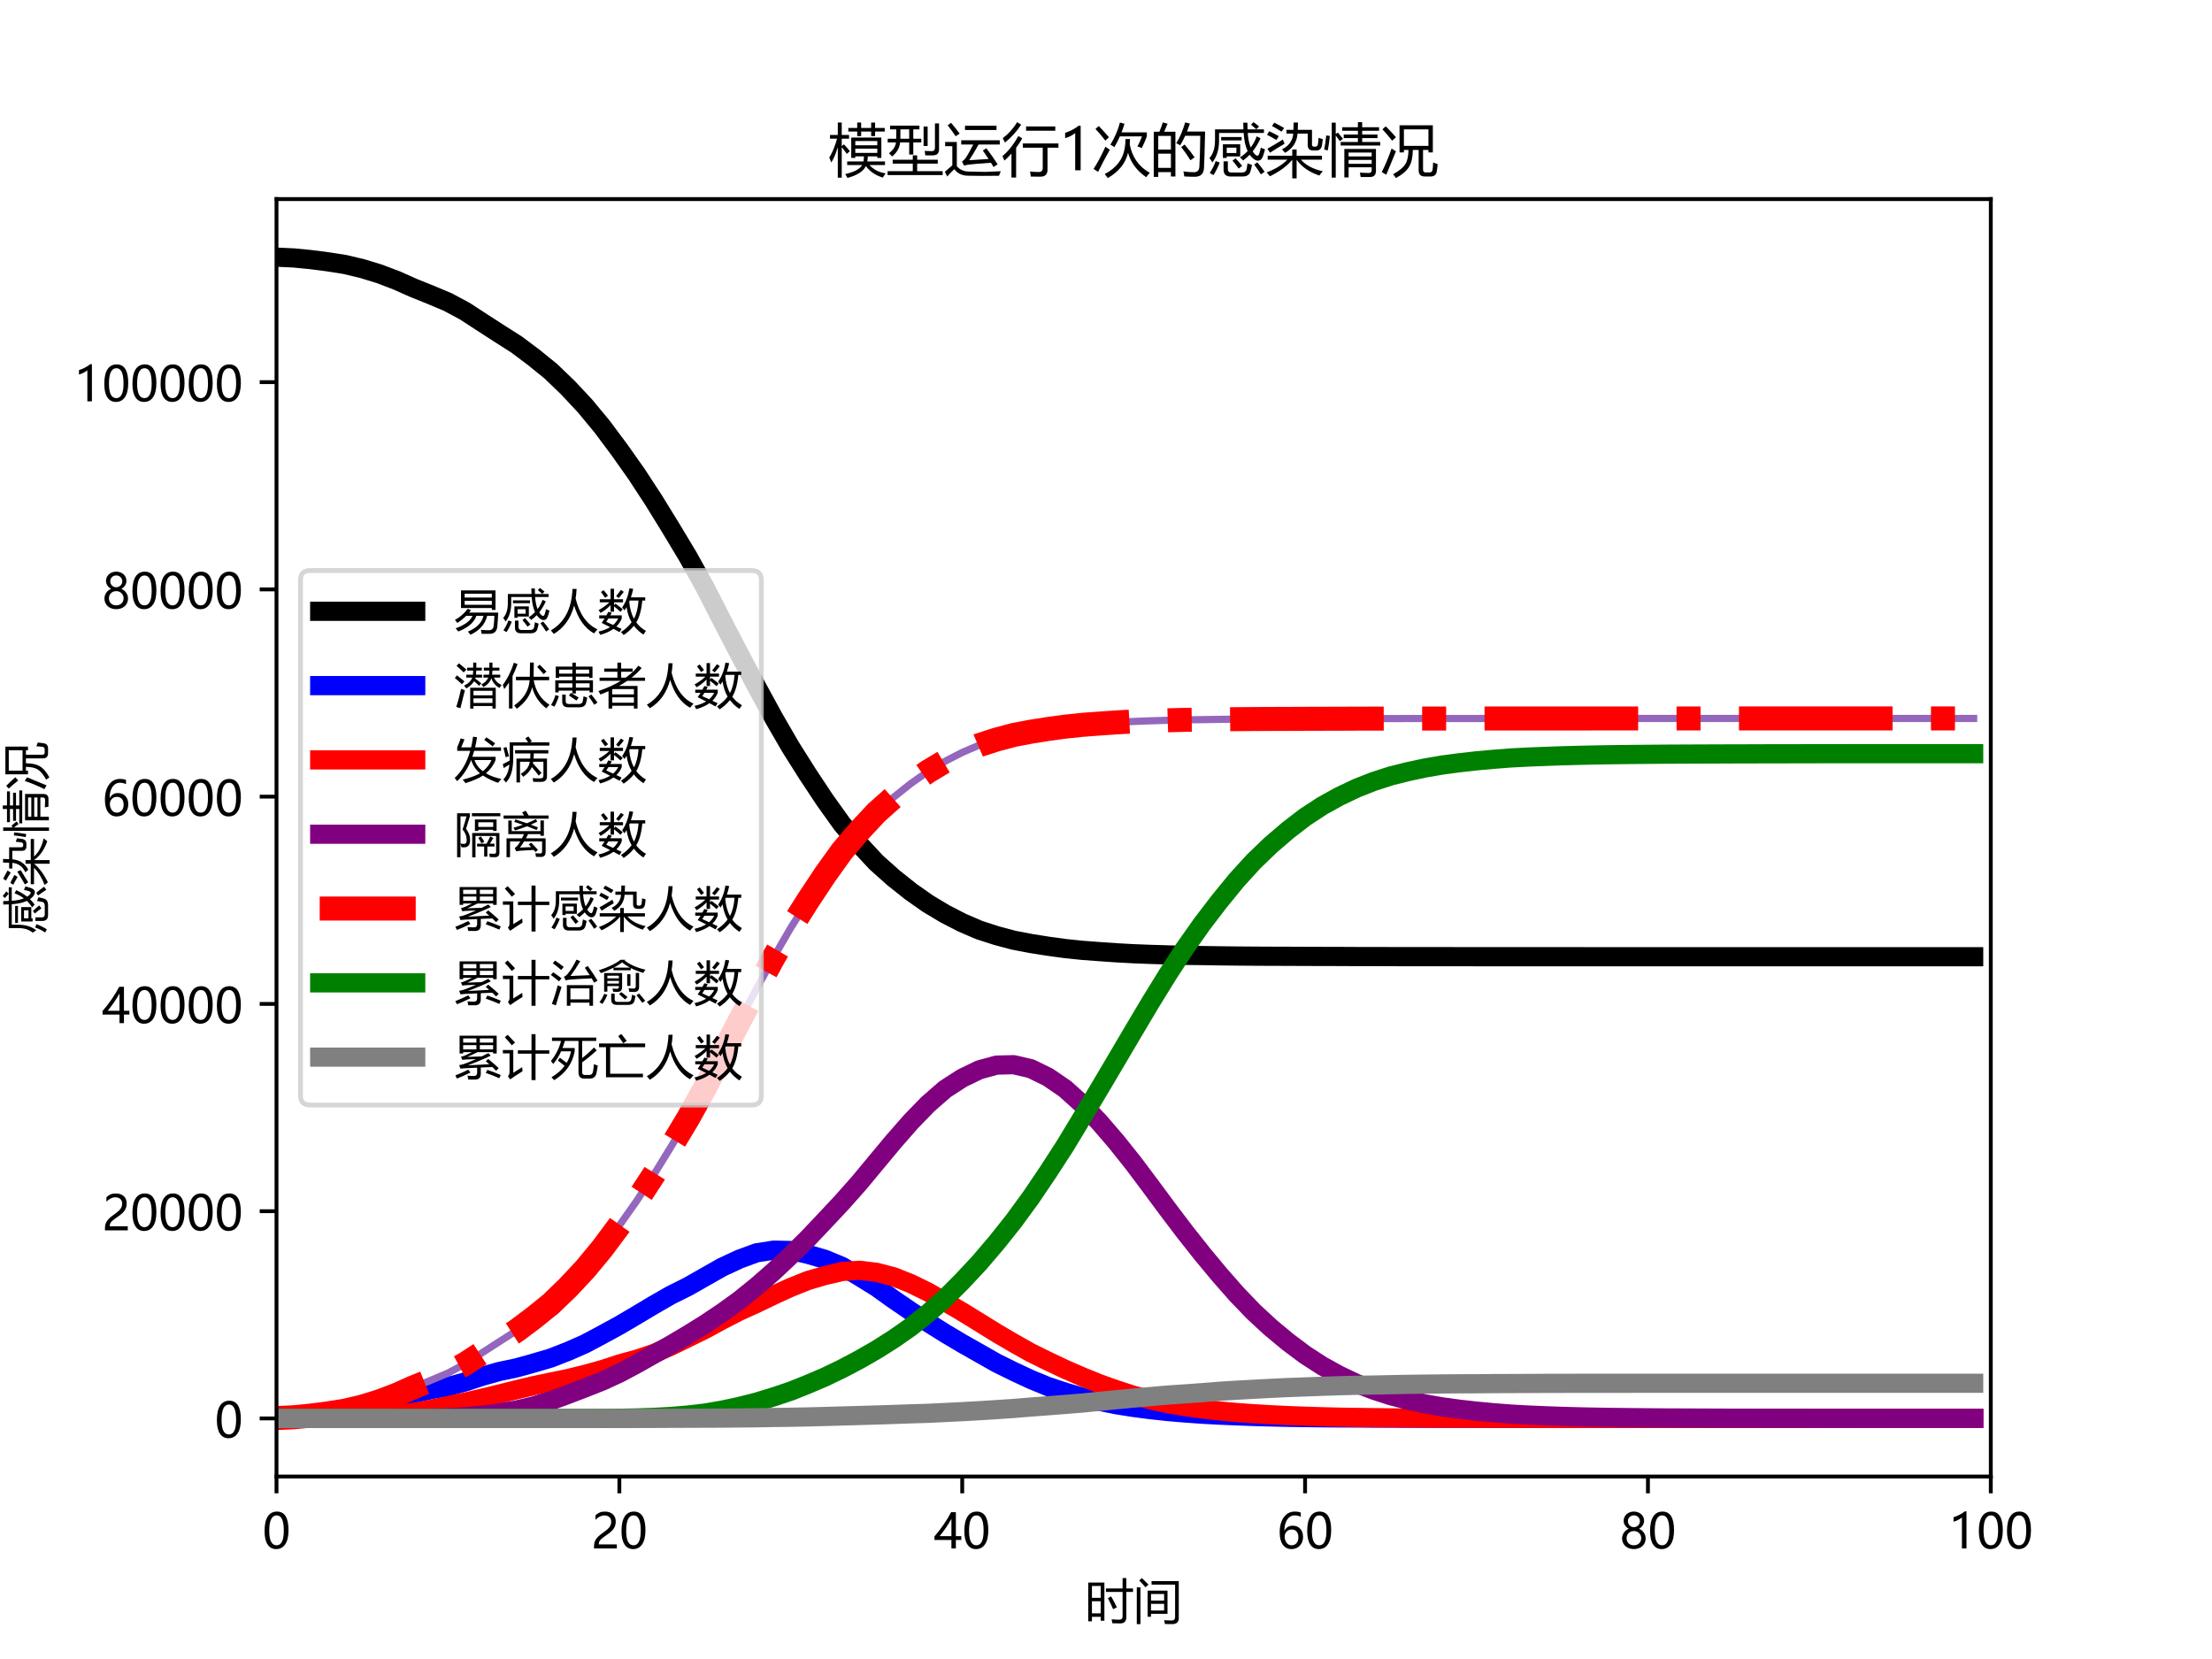 <?xml version="1.0" encoding="utf-8" standalone="no"?>
<!DOCTYPE svg PUBLIC "-//W3C//DTD SVG 1.1//EN"
  "http://www.w3.org/Graphics/SVG/1.1/DTD/svg11.dtd">
<!-- Created with matplotlib (https://matplotlib.org/) -->
<svg height="345.6pt" version="1.1" viewBox="0 0 460.8 345.6" width="460.8pt" xmlns="http://www.w3.org/2000/svg" xmlns:xlink="http://www.w3.org/1999/xlink">
 <defs>
  <style type="text/css">*{stroke-linecap:butt;stroke-linejoin:round;}</style>
 </defs>
 <g id="figure_1">
  <g id="patch_1">
   <path d="M 0 345.6 
L 460.8 345.6 
L 460.8 0 
L 0 0 
z
" style="fill:#ffffff;"/>
  </g>
  <g id="axes_1">
   <g id="patch_2">
    <path d="M 57.6 307.584 
L 414.72 307.584 
L 414.72 41.472 
L 57.6 41.472 
z
" style="fill:#ffffff;"/>
   </g>
   <g id="matplotlib.axis_1">
    <g id="xtick_1">
     <g id="line2d_1">
      <defs>
       <path d="M 0 0 
L 0 3.5 
" id="ma38689eafe" style="stroke:#000000;stroke-width:0.8;"/>
      </defs>
      <g>
       <use style="stroke:#000000;stroke-width:0.8;" x="57.6" xlink:href="#ma38689eafe" y="307.584"/>
      </g>
     </g>
     <g id="text_1">
      <!-- 0 -->
      <g transform="translate(54.668 322.578)scale(0.1 -0.1)">
       <defs>
        <path d="M 4.438 36.328 
Q 4.438 56.344 11.078 66.625 
Q 17.719 76.906 30.328 76.906 
Q 54.344 76.906 54.344 38.141 
Q 54.344 19 47.578 8.859 
Q 40.828 -1.266 28.609 -1.266 
Q 17.094 -1.266 10.766 8.344 
Q 4.438 17.969 4.438 36.328 
z
M 14.203 36.766 
Q 14.203 6.641 29.5 6.641 
Q 44.531 6.641 44.531 37.25 
Q 44.531 68.953 29.781 68.953 
Q 14.203 68.953 14.203 36.766 
z
" id="MicrosoftYaHei-48"/>
       </defs>
       <use xlink:href="#MicrosoftYaHei-48"/>
      </g>
     </g>
    </g>
    <g id="xtick_2">
     <g id="line2d_2">
      <g>
       <use style="stroke:#000000;stroke-width:0.8;" x="129.024" xlink:href="#ma38689eafe" y="307.584"/>
      </g>
     </g>
     <g id="text_2">
      <!-- 20 -->
      <g transform="translate(123.16 322.578)scale(0.1 -0.1)">
       <defs>
        <path d="M 41.656 55.812 
Q 41.656 61.922 37.797 65.406 
Q 33.938 68.891 27.297 68.891 
Q 22.609 68.891 17.812 66.5 
Q 13.031 64.109 8.891 59.672 
L 8.891 68.953 
Q 12.594 72.797 17.297 74.844 
Q 22.016 76.906 28.375 76.906 
Q 38.625 76.906 44.875 71.406 
Q 51.125 65.922 51.125 56.547 
Q 51.125 48.188 47.281 42.078 
Q 43.453 35.984 34.188 29.594 
Q 24.703 23.047 21.5 20.219 
Q 18.312 17.391 17.031 14.797 
Q 15.766 12.203 15.766 8.5 
L 53.375 8.5 
L 53.375 0 
L 5.812 0 
L 5.812 3.766 
Q 5.812 10.297 7.594 14.859 
Q 9.375 19.438 13.469 23.75 
Q 17.578 28.078 26.266 34.125 
Q 35.156 40.375 38.406 45.094 
Q 41.656 49.812 41.656 55.812 
z
" id="MicrosoftYaHei-50"/>
       </defs>
       <use xlink:href="#MicrosoftYaHei-50"/>
       <use x="58.643" xlink:href="#MicrosoftYaHei-48"/>
      </g>
     </g>
    </g>
    <g id="xtick_3">
     <g id="line2d_3">
      <g>
       <use style="stroke:#000000;stroke-width:0.8;" x="200.448" xlink:href="#ma38689eafe" y="307.584"/>
      </g>
     </g>
     <g id="text_3">
      <!-- 40 -->
      <g transform="translate(194.584 322.578)scale(0.1 -0.1)">
       <defs>
        <path d="M 45.406 75.641 
L 45.406 25.688 
L 56.734 25.688 
L 56.734 17.781 
L 45.406 17.781 
L 45.406 0 
L 36.141 0 
L 36.141 17.781 
L 0.828 17.781 
L 0.828 25.25 
Q 10.25 35.844 19.766 49.656 
Q 29.297 63.484 35.5 75.641 
z
M 11.578 25.688 
L 36.141 25.688 
L 36.141 61.719 
Q 31.062 52.594 25.25 44.016 
Q 19.438 35.453 11.578 25.688 
z
" id="MicrosoftYaHei-52"/>
       </defs>
       <use xlink:href="#MicrosoftYaHei-52"/>
       <use x="58.643" xlink:href="#MicrosoftYaHei-48"/>
      </g>
     </g>
    </g>
    <g id="xtick_4">
     <g id="line2d_4">
      <g>
       <use style="stroke:#000000;stroke-width:0.8;" x="271.872" xlink:href="#ma38689eafe" y="307.584"/>
      </g>
     </g>
     <g id="text_4">
      <!-- 60 -->
      <g transform="translate(266.008 322.578)scale(0.1 -0.1)">
       <defs>
        <path d="M 49.703 65.922 
Q 43.797 68.953 37.359 68.953 
Q 27.547 68.953 21.578 60.406 
Q 15.625 51.859 15.531 37.062 
L 15.766 37.062 
Q 21.141 47.469 32.906 47.469 
Q 42.719 47.469 48.578 41.062 
Q 54.438 34.672 54.438 24.078 
Q 54.438 12.984 47.672 5.859 
Q 40.922 -1.266 30.422 -1.266 
Q 18.891 -1.266 12.328 7.734 
Q 5.766 16.75 5.766 33.297 
Q 5.766 53.328 14.375 65.109 
Q 23 76.906 37.062 76.906 
Q 45.125 76.906 49.703 74.703 
z
M 16.109 24.75 
Q 16.109 17.281 20.094 11.953 
Q 24.078 6.641 30.672 6.641 
Q 36.922 6.641 40.828 11.234 
Q 44.734 15.828 44.734 23.047 
Q 44.734 30.859 41.047 35.203 
Q 37.359 39.547 30.562 39.547 
Q 24.125 39.547 20.109 35.156 
Q 16.109 30.766 16.109 24.75 
z
" id="MicrosoftYaHei-54"/>
       </defs>
       <use xlink:href="#MicrosoftYaHei-54"/>
       <use x="58.643" xlink:href="#MicrosoftYaHei-48"/>
      </g>
     </g>
    </g>
    <g id="xtick_5">
     <g id="line2d_5">
      <g>
       <use style="stroke:#000000;stroke-width:0.8;" x="343.296" xlink:href="#ma38689eafe" y="307.584"/>
      </g>
     </g>
     <g id="text_5">
      <!-- 80 -->
      <g transform="translate(337.432 322.578)scale(0.1 -0.1)">
       <defs>
        <path d="M 4.781 21.094 
Q 4.781 27.641 8.688 33.156 
Q 12.594 38.672 18.75 41.016 
Q 13.812 43.797 10.938 48.141 
Q 8.062 52.484 8.062 57.562 
Q 8.062 62.938 10.812 67.375 
Q 13.578 71.828 18.484 74.359 
Q 23.391 76.906 29.297 76.906 
Q 35.25 76.906 40.188 74.391 
Q 45.125 71.875 47.859 67.422 
Q 50.594 62.984 50.594 57.562 
Q 50.594 52.594 47.781 48.219 
Q 44.969 43.844 39.984 41.016 
Q 46.141 38.625 50 33.109 
Q 53.859 27.594 53.859 21.094 
Q 53.859 14.656 50.781 9.547 
Q 47.703 4.438 42.031 1.609 
Q 36.375 -1.219 29.297 -1.219 
Q 22.266 -1.219 16.641 1.609 
Q 11.031 4.438 7.906 9.562 
Q 4.781 14.703 4.781 21.094 
z
M 14.156 21.531 
Q 14.156 14.797 18.312 10.734 
Q 22.469 6.688 29.344 6.688 
Q 36.078 6.688 40.344 10.812 
Q 44.625 14.938 44.625 21.531 
Q 44.625 27.781 40.297 32.047 
Q 35.984 36.328 29.344 36.328 
Q 22.75 36.328 18.453 32.156 
Q 14.156 27.984 14.156 21.531 
z
M 16.891 56.781 
Q 16.891 51.703 20.5 48.062 
Q 24.125 44.438 29.344 44.438 
Q 34.469 44.438 38.203 48.094 
Q 41.938 51.766 41.938 56.781 
Q 41.938 61.922 38.344 65.484 
Q 34.766 69.047 29.344 69.047 
Q 23.969 69.047 20.422 65.547 
Q 16.891 62.062 16.891 56.781 
z
" id="MicrosoftYaHei-56"/>
       </defs>
       <use xlink:href="#MicrosoftYaHei-56"/>
       <use x="58.643" xlink:href="#MicrosoftYaHei-48"/>
      </g>
     </g>
    </g>
    <g id="xtick_6">
     <g id="line2d_6">
      <g>
       <use style="stroke:#000000;stroke-width:0.8;" x="414.72" xlink:href="#ma38689eafe" y="307.584"/>
      </g>
     </g>
     <g id="text_6">
      <!-- 100 -->
      <g transform="translate(405.924 322.578)scale(0.1 -0.1)">
       <defs>
        <path d="M 27.828 0 
L 27.828 64.703 
Q 25.594 62.453 20.234 59.672 
Q 14.891 56.891 10.359 55.766 
L 10.359 65.141 
Q 16.359 66.797 23.188 70.438 
Q 30.031 74.078 33.688 77.297 
L 37.312 77.297 
L 37.312 0 
z
" id="MicrosoftYaHei-49"/>
       </defs>
       <use xlink:href="#MicrosoftYaHei-49"/>
       <use x="58.643" xlink:href="#MicrosoftYaHei-48"/>
       <use x="117.285" xlink:href="#MicrosoftYaHei-48"/>
      </g>
     </g>
    </g>
    <g id="text_7">
     <!-- 时间 -->
     <g transform="translate(226.16 337.057)scale(0.1 -0.1)">
      <defs>
       <path d="M 5.375 73.875 
L 39.062 73.875 
L 39.062 -5.719 
L 31.344 -5.719 
L 31.344 2.391 
L 13.094 2.391 
L 13.094 -6.891 
L 5.375 -6.891 
z
M 42.281 61.578 
L 76.953 61.578 
L 76.953 83.156 
L 84.766 83.156 
L 84.766 61.578 
L 98.641 61.578 
L 98.641 54.344 
L 84.766 54.344 
L 84.766 1.812 
Q 84.766 -11.281 72.266 -11.281 
Q 66.609 -11.281 55.672 -10.984 
Q 55.172 -7.469 54.109 -2.781 
Q 64.359 -3.562 70.125 -3.562 
Q 76.953 -3.562 76.953 3.375 
L 76.953 54.344 
L 42.281 54.344 
z
M 13.094 9.625 
L 31.344 9.625 
L 31.344 34.906 
L 13.094 34.906 
z
M 31.344 66.656 
L 13.094 66.656 
L 13.094 41.938 
L 31.344 41.938 
z
M 53.219 44.969 
Q 61.031 30.719 65.047 22.219 
Q 62.5 21.047 57.234 18.312 
Q 53.422 27.594 46.297 41.453 
z
" id="MicrosoftYaHei-26102"/>
       <path d="M 29.109 56.984 
L 70.516 56.984 
L 70.516 8.641 
L 36.141 8.641 
L 36.141 2.594 
L 29.109 2.594 
z
M 37.312 69.578 
L 37.312 76.906 
L 93.953 76.906 
L 93.953 -0.438 
Q 93.953 -12.75 79.984 -12.75 
Q 74.312 -12.75 65.141 -12.547 
Q 64.75 -9.625 63.578 -4.641 
Q 71.688 -5.219 79 -5.219 
Q 86.328 -5.219 86.328 1.906 
L 86.328 69.578 
z
M 6.547 63.812 
L 14.156 63.812 
L 14.156 -12.75 
L 6.547 -12.75 
z
M 36.141 15.578 
L 63.484 15.578 
L 63.484 29.438 
L 36.141 29.438 
z
M 63.484 50.047 
L 36.141 50.047 
L 36.141 36.375 
L 63.484 36.375 
z
M 11.625 78.172 
L 17.188 83.156 
Q 24.609 76.125 30.953 69.484 
L 24.609 63.922 
Q 18.656 70.953 11.625 78.172 
z
" id="MicrosoftYaHei-38388"/>
      </defs>
      <use xlink:href="#MicrosoftYaHei-26102"/>
      <use x="100" xlink:href="#MicrosoftYaHei-38388"/>
     </g>
    </g>
   </g>
   <g id="matplotlib.axis_2">
    <g id="ytick_1">
     <g id="line2d_7">
      <defs>
       <path d="M 0 0 
L -3.5 0 
" id="m1ae3b0e776" style="stroke:#000000;stroke-width:0.8;"/>
      </defs>
      <g>
       <use style="stroke:#000000;stroke-width:0.8;" x="57.6" xlink:href="#m1ae3b0e776" y="295.488"/>
      </g>
     </g>
     <g id="text_8">
      <!-- 0 -->
      <g transform="translate(44.736 299.485)scale(0.1 -0.1)">
       <use xlink:href="#MicrosoftYaHei-48"/>
      </g>
     </g>
    </g>
    <g id="ytick_2">
     <g id="line2d_8">
      <g>
       <use style="stroke:#000000;stroke-width:0.8;" x="57.6" xlink:href="#m1ae3b0e776" y="252.312"/>
      </g>
     </g>
     <g id="text_9">
      <!-- 20000 -->
      <g transform="translate(21.28 256.308)scale(0.1 -0.1)">
       <use xlink:href="#MicrosoftYaHei-50"/>
       <use x="58.643" xlink:href="#MicrosoftYaHei-48"/>
       <use x="117.285" xlink:href="#MicrosoftYaHei-48"/>
       <use x="175.928" xlink:href="#MicrosoftYaHei-48"/>
       <use x="234.57" xlink:href="#MicrosoftYaHei-48"/>
      </g>
     </g>
    </g>
    <g id="ytick_3">
     <g id="line2d_9">
      <g>
       <use style="stroke:#000000;stroke-width:0.8;" x="57.6" xlink:href="#m1ae3b0e776" y="209.135"/>
      </g>
     </g>
     <g id="text_10">
      <!-- 40000 -->
      <g transform="translate(21.28 213.132)scale(0.1 -0.1)">
       <use xlink:href="#MicrosoftYaHei-52"/>
       <use x="58.643" xlink:href="#MicrosoftYaHei-48"/>
       <use x="117.285" xlink:href="#MicrosoftYaHei-48"/>
       <use x="175.928" xlink:href="#MicrosoftYaHei-48"/>
       <use x="234.57" xlink:href="#MicrosoftYaHei-48"/>
      </g>
     </g>
    </g>
    <g id="ytick_4">
     <g id="line2d_10">
      <g>
       <use style="stroke:#000000;stroke-width:0.8;" x="57.6" xlink:href="#m1ae3b0e776" y="165.959"/>
      </g>
     </g>
     <g id="text_11">
      <!-- 60000 -->
      <g transform="translate(21.28 169.955)scale(0.1 -0.1)">
       <use xlink:href="#MicrosoftYaHei-54"/>
       <use x="58.643" xlink:href="#MicrosoftYaHei-48"/>
       <use x="117.285" xlink:href="#MicrosoftYaHei-48"/>
       <use x="175.928" xlink:href="#MicrosoftYaHei-48"/>
       <use x="234.57" xlink:href="#MicrosoftYaHei-48"/>
      </g>
     </g>
    </g>
    <g id="ytick_5">
     <g id="line2d_11">
      <g>
       <use style="stroke:#000000;stroke-width:0.8;" x="57.6" xlink:href="#m1ae3b0e776" y="122.782"/>
      </g>
     </g>
     <g id="text_12">
      <!-- 80000 -->
      <g transform="translate(21.28 126.779)scale(0.1 -0.1)">
       <use xlink:href="#MicrosoftYaHei-56"/>
       <use x="58.643" xlink:href="#MicrosoftYaHei-48"/>
       <use x="117.285" xlink:href="#MicrosoftYaHei-48"/>
       <use x="175.928" xlink:href="#MicrosoftYaHei-48"/>
       <use x="234.57" xlink:href="#MicrosoftYaHei-48"/>
      </g>
     </g>
    </g>
    <g id="ytick_6">
     <g id="line2d_12">
      <g>
       <use style="stroke:#000000;stroke-width:0.8;" x="57.6" xlink:href="#m1ae3b0e776" y="79.606"/>
      </g>
     </g>
     <g id="text_13">
      <!-- 100000 -->
      <g transform="translate(15.416 83.602)scale(0.1 -0.1)">
       <use xlink:href="#MicrosoftYaHei-49"/>
       <use x="58.643" xlink:href="#MicrosoftYaHei-48"/>
       <use x="117.285" xlink:href="#MicrosoftYaHei-48"/>
       <use x="175.928" xlink:href="#MicrosoftYaHei-48"/>
       <use x="234.57" xlink:href="#MicrosoftYaHei-48"/>
       <use x="293.213" xlink:href="#MicrosoftYaHei-48"/>
      </g>
     </g>
    </g>
    <g id="text_14">
     <!-- 感染情况 -->
     <g transform="translate(8.93 194.528)rotate(-90)scale(0.1 -0.1)">
      <defs>
       <path d="M 55.172 22.219 
Q 62.703 27.203 68.562 33.297 
Q 62.844 45.453 61.625 64.797 
L 18.953 64.797 
L 18.953 51.906 
Q 18.953 28.172 7.234 13.625 
Q 5.172 17.719 2.156 21.047 
Q 11.922 31.781 11.922 52 
L 11.922 71.047 
L 61.281 71.047 
Q 60.984 77 60.938 82.562 
L 68.172 82.562 
Q 68.172 77 68.406 71.047 
L 96.875 71.047 
L 96.875 64.797 
L 68.75 64.797 
Q 69.781 49.75 73.875 39.547 
Q 80.469 48.25 84.281 58.938 
L 90.922 55.609 
Q 85.25 42.828 77.297 32.859 
Q 79.047 30.031 81.156 27.781 
Q 83.5 25.344 85.547 25.344 
Q 87.406 25.344 88.578 28.469 
Q 90.047 32.562 91.5 39.406 
Q 94.047 38.031 98.734 36.281 
Q 96.484 27.594 94.828 23.484 
Q 92 16.656 86.531 16.656 
Q 82.031 16.656 76.953 21.344 
Q 74.312 23.781 72.125 26.953 
Q 66.844 21.484 60.75 17.047 
Q 58.406 19.672 55.172 22.219 
z
M 25.594 45.172 
L 55.672 45.172 
L 55.672 24.078 
L 32.234 24.078 
L 32.234 21.344 
L 25.594 21.344 
z
M 26.766 15.578 
L 34.188 15.578 
L 34.188 2.094 
Q 34.188 -3.953 40.438 -3.953 
L 58.016 -3.953 
Q 65.531 -3.953 66.609 1.703 
Q 67.391 4.938 68.359 12.156 
Q 71.688 10.797 76.078 9.234 
Q 74.812 2.594 73.531 -1.609 
Q 71.188 -10.797 59.578 -10.797 
L 38.875 -10.797 
Q 26.766 -10.797 26.766 1.219 
z
M 22.562 57.766 
L 58.109 57.766 
L 58.109 51.906 
L 22.562 51.906 
z
M 13.188 16.062 
L 20.125 13.328 
Q 15.141 0.734 9.281 -8.344 
Q 6.844 -6.891 2.734 -4.641 
Q 9.078 4.547 13.188 16.062 
z
M 49.031 29.938 
L 49.031 39.312 
L 32.234 39.312 
L 32.234 29.938 
z
M 79.891 9.906 
L 85.359 13.812 
Q 91.609 6.594 98.047 -2.594 
L 91.609 -7.172 
Q 86.922 0.531 79.891 9.906 
z
M 42.281 16.75 
L 47.562 20.75 
Q 54 13.922 59.078 7.672 
L 52.938 2.984 
Q 47.656 10.594 42.281 16.75 
z
M 88.375 76.031 
L 83.594 71.234 
Q 79.391 75.141 74.422 79.156 
L 78.719 83.641 
Q 83.797 79.938 88.375 76.031 
z
" id="MicrosoftYaHei-24863"/>
       <path d="M 99.031 -1.703 
Q 95.312 -5.719 92.969 -9.125 
Q 66.703 -0.25 53.609 18.312 
L 53.609 -14.016 
L 46 -14.016 
L 46 18.312 
Q 32.328 1.812 7.234 -10.406 
Q 4.891 -7.375 1.656 -3.656 
Q 23.828 4.641 37.594 18.406 
L 3.328 18.406 
L 3.328 25.25 
L 46 25.25 
L 46 36.078 
L 53.609 36.078 
L 53.609 25.25 
L 97.562 25.25 
L 97.562 18.406 
L 61.031 18.406 
Q 74.031 3.766 99.031 -1.703 
z
M 35.938 70.266 
L 48.047 70.266 
Q 48.25 75.141 48.438 82.953 
L 55.953 82.953 
Q 55.766 75.734 55.562 70.266 
L 80.281 70.266 
L 80.281 44.781 
Q 80.281 40.969 83.891 40.969 
L 86.141 40.969 
Q 89.938 40.969 90.719 45.953 
Q 91.312 50.047 91.703 56.391 
Q 95.406 54.938 99.031 53.953 
Q 98.438 47.906 97.656 43.609 
Q 96.188 34.328 87.5 34.328 
L 82.422 34.328 
Q 72.859 34.328 72.859 43.797 
L 72.859 63.625 
L 55.172 63.625 
Q 53.328 41.156 33.5 30.328 
Q 31.062 33.344 28.125 36.469 
Q 46.188 44.969 47.75 63.625 
L 35.938 63.625 
z
M 29.688 53.375 
Q 31.25 48.969 32.625 46.047 
Q 19.828 38.625 7.422 30.516 
L 2.828 37.453 
Q 16.312 44.969 29.688 53.375 
z
M 14.75 82.672 
Q 24.219 77.875 31.938 73.391 
Q 29.297 70.062 27.344 67.047 
Q 18.844 72.516 10.844 76.906 
z
M 5.953 67.828 
Q 13.578 64.312 22.656 59.234 
Q 20.219 55.328 18.453 52.594 
Q 8.016 58.844 2.25 61.578 
z
" id="MicrosoftYaHei-26579"/>
       <path d="M 43.844 -12.453 
L 36.422 -12.453 
L 36.422 37.062 
L 91.312 37.062 
L 91.312 -0.641 
Q 91.312 -11.469 81.453 -11.672 
Q 75 -11.766 64.844 -11.672 
Q 64.359 -8.547 63.375 -4.156 
Q 72.656 -4.734 78.516 -4.734 
Q 83.891 -4.734 83.891 -0.047 
L 83.891 5.219 
L 43.844 5.219 
z
M 30.078 49.172 
L 59.969 49.172 
L 59.969 55.906 
L 35.359 55.906 
L 35.359 62.062 
L 59.969 62.062 
L 59.969 68.609 
L 32.625 68.609 
L 32.625 74.75 
L 59.969 74.75 
L 59.969 83.547 
L 67.391 83.547 
L 67.391 74.75 
L 96.688 74.75 
L 96.688 68.609 
L 67.391 68.609 
L 67.391 62.062 
L 93.953 62.062 
L 93.953 55.906 
L 67.391 55.906 
L 67.391 49.172 
L 98.734 49.172 
L 98.734 43.016 
L 30.078 43.016 
z
M 14.547 82.672 
L 21.484 82.672 
L 21.484 62.797 
L 25.203 65.484 
Q 30.172 59.625 34.078 54.641 
L 28.609 50.641 
Q 25.594 55.078 21.484 60.453 
L 21.484 -12.75 
L 14.547 -12.75 
z
M 83.891 30.812 
L 43.844 30.812 
L 43.844 24.078 
L 83.891 24.078 
z
M 43.844 11.281 
L 83.891 11.281 
L 83.891 18.016 
L 43.844 18.016 
z
M 4.984 60.406 
L 11.234 59.625 
Q 10.156 47.797 7.719 34.516 
Q 5.469 35.109 1.375 35.891 
Q 3.516 45.453 4.984 60.406 
z
" id="MicrosoftYaHei-24773"/>
       <path d="M 39.844 31 
L 32.234 31 
L 32.234 78.078 
L 90.047 78.078 
L 90.047 31 
L 82.422 31 
L 82.422 35.297 
L 73.047 35.297 
L 73.047 1.125 
Q 73.047 -3.766 77.641 -3.766 
L 84.375 -3.766 
Q 89.062 -3.766 89.656 1.422 
Q 90.328 6 90.531 13.531 
Q 93.844 12.156 98.438 10.594 
Q 97.75 2.875 96.781 -2.297 
Q 95.406 -10.797 86.031 -10.797 
L 76.375 -10.797 
Q 65.438 -10.797 65.438 -0.141 
L 65.438 35.297 
L 55.328 35.297 
Q 54.984 16.703 49.422 7.078 
Q 43.359 -3.953 25.984 -13.531 
Q 23.828 -10.203 21.094 -6.891 
Q 37.109 1.906 42.578 11.188 
Q 47.469 19 47.797 35.297 
L 39.844 35.297 
z
M 82.422 71.047 
L 39.844 71.047 
L 39.844 42.328 
L 82.422 42.328 
z
M 18.453 37.75 
Q 22.656 34.812 25.984 32.859 
Q 17.781 13.422 9.188 -7.766 
L 1.375 -3.078 
Q 10.641 14.984 18.453 37.75 
z
M 8.297 76.312 
Q 17.281 67.531 26.078 57.375 
L 19.344 51.312 
Q 11.328 61.766 2.547 71.141 
z
" id="MicrosoftYaHei-20917"/>
      </defs>
      <use xlink:href="#MicrosoftYaHei-24863"/>
      <use x="100" xlink:href="#MicrosoftYaHei-26579"/>
      <use x="200" xlink:href="#MicrosoftYaHei-24773"/>
      <use x="300" xlink:href="#MicrosoftYaHei-20917"/>
     </g>
    </g>
   </g>
   <g id="line2d_13">
    <path clip-path="url(#p4a82599e57)" d="M 57.6 53.568 
L 61.171 53.732 
L 64.742 54.08 
L 68.314 54.542 
L 71.885 55.105 
L 75.456 55.951 
L 79.027 57.048 
L 82.598 58.402 
L 86.17 59.993 
L 89.741 61.428 
L 93.312 62.933 
L 96.883 64.852 
L 100.454 67.182 
L 104.026 69.487 
L 107.597 71.76 
L 111.168 74.437 
L 114.739 77.328 
L 118.31 80.763 
L 121.882 84.582 
L 125.453 88.897 
L 129.024 93.688 
L 132.595 98.741 
L 136.166 104.203 
L 139.738 110.002 
L 143.309 115.947 
L 146.88 122.381 
L 150.451 129.36 
L 154.022 136.236 
L 157.594 142.984 
L 161.165 149.534 
L 164.736 155.702 
L 168.307 161.356 
L 171.878 166.742 
L 175.45 171.729 
L 179.021 175.889 
L 182.592 179.719 
L 186.163 182.897 
L 189.734 185.74 
L 193.306 188.251 
L 196.877 190.388 
L 200.448 192.225 
L 204.019 193.76 
L 207.59 194.908 
L 211.162 195.863 
L 214.733 196.543 
L 218.304 197.11 
L 221.875 197.598 
L 225.446 197.972 
L 229.018 198.239 
L 232.589 198.486 
L 236.16 198.68 
L 239.731 198.818 
L 243.302 198.924 
L 246.874 199.017 
L 250.445 199.06 
L 254.016 199.116 
L 257.587 199.157 
L 261.158 199.185 
L 264.73 199.204 
L 268.301 199.213 
L 271.872 199.23 
L 275.443 199.241 
L 279.014 199.248 
L 282.586 199.267 
L 286.157 199.269 
L 289.728 199.28 
L 293.299 199.289 
L 296.87 199.289 
L 300.442 199.289 
L 304.013 199.291 
L 307.584 199.297 
L 311.155 199.299 
L 314.726 199.302 
L 318.298 199.302 
L 321.869 199.302 
L 325.44 199.302 
L 329.011 199.302 
L 332.582 199.304 
L 336.154 199.304 
L 339.725 199.304 
L 343.296 199.304 
L 346.867 199.304 
L 350.438 199.304 
L 354.01 199.304 
L 357.581 199.306 
L 361.152 199.306 
L 364.723 199.306 
L 368.294 199.306 
L 371.866 199.306 
L 375.437 199.306 
L 379.008 199.306 
L 382.579 199.306 
L 386.15 199.306 
L 389.722 199.306 
L 393.293 199.306 
L 396.864 199.306 
L 400.435 199.306 
L 404.006 199.306 
L 407.578 199.306 
L 411.149 199.306 
" style="fill:none;stroke:#1f77b4;stroke-linecap:square;stroke-width:1.5;"/>
   </g>
   <g id="line2d_14">
    <path clip-path="url(#p4a82599e57)" d="M 57.6 53.568 
L 61.171 53.732 
L 64.742 54.08 
L 68.314 54.542 
L 71.885 55.105 
L 75.456 55.951 
L 79.027 57.048 
L 82.598 58.402 
L 86.17 59.993 
L 89.741 61.428 
L 93.312 62.933 
L 96.883 64.852 
L 100.454 67.182 
L 104.026 69.487 
L 107.597 71.76 
L 111.168 74.437 
L 114.739 77.328 
L 118.31 80.763 
L 121.882 84.582 
L 125.453 88.897 
L 129.024 93.688 
L 132.595 98.741 
L 136.166 104.203 
L 139.738 110.002 
L 143.309 115.947 
L 146.88 122.381 
L 150.451 129.36 
L 154.022 136.236 
L 157.594 142.984 
L 161.165 149.534 
L 164.736 155.702 
L 168.307 161.356 
L 171.878 166.742 
L 175.45 171.729 
L 179.021 175.889 
L 182.592 179.719 
L 186.163 182.897 
L 189.734 185.74 
L 193.306 188.251 
L 196.877 190.388 
L 200.448 192.225 
L 204.019 193.76 
L 207.59 194.908 
L 211.162 195.863 
L 214.733 196.543 
L 218.304 197.11 
L 221.875 197.598 
L 225.446 197.972 
L 229.018 198.239 
L 232.589 198.486 
L 236.16 198.68 
L 239.731 198.818 
L 243.302 198.924 
L 246.874 199.017 
L 250.445 199.06 
L 254.016 199.116 
L 257.587 199.157 
L 261.158 199.185 
L 264.73 199.204 
L 268.301 199.213 
L 271.872 199.23 
L 275.443 199.241 
L 279.014 199.248 
L 282.586 199.267 
L 286.157 199.269 
L 289.728 199.28 
L 293.299 199.289 
L 296.87 199.289 
L 300.442 199.289 
L 304.013 199.291 
L 307.584 199.297 
L 311.155 199.299 
L 314.726 199.302 
L 318.298 199.302 
L 321.869 199.302 
L 325.44 199.302 
L 329.011 199.302 
L 332.582 199.304 
L 336.154 199.304 
L 339.725 199.304 
L 343.296 199.304 
L 346.867 199.304 
L 350.438 199.304 
L 354.01 199.304 
L 357.581 199.306 
L 361.152 199.306 
L 364.723 199.306 
L 368.294 199.306 
L 371.866 199.306 
L 375.437 199.306 
L 379.008 199.306 
L 382.579 199.306 
L 386.15 199.306 
L 389.722 199.306 
L 393.293 199.306 
L 396.864 199.306 
L 400.435 199.306 
L 404.006 199.306 
L 407.578 199.306 
L 411.149 199.306 
" style="fill:none;stroke:#000000;stroke-linecap:square;stroke-width:4;"/>
   </g>
   <g id="line2d_15">
    <path clip-path="url(#p4a82599e57)" d="M 57.6 295.406 
L 61.171 295.244 
L 64.742 294.912 
L 68.314 294.482 
L 71.885 294.005 
L 75.456 293.269 
L 79.027 292.405 
L 82.598 291.393 
L 86.17 290.268 
L 89.741 289.508 
L 93.312 288.863 
L 96.883 287.882 
L 100.454 286.706 
L 104.026 285.704 
L 107.597 284.951 
L 111.168 283.964 
L 114.739 282.906 
L 118.31 281.516 
L 121.882 279.944 
L 125.453 278.04 
L 129.024 276.093 
L 132.595 273.986 
L 136.166 271.855 
L 139.738 269.8 
L 143.309 268.023 
L 146.88 265.99 
L 150.451 263.967 
L 154.022 262.303 
L 157.594 260.988 
L 161.165 260.429 
L 164.736 260.504 
L 168.307 261.297 
L 171.878 262.344 
L 175.45 263.833 
L 179.021 265.936 
L 182.592 268.149 
L 186.163 270.705 
L 189.734 273.144 
L 193.306 275.517 
L 196.877 277.753 
L 200.448 279.88 
L 204.019 281.903 
L 207.59 283.932 
L 211.162 285.698 
L 214.733 287.364 
L 218.304 288.837 
L 221.875 290.011 
L 225.446 291.056 
L 229.018 291.913 
L 232.589 292.634 
L 236.16 293.2 
L 239.731 293.664 
L 243.302 294.048 
L 246.874 294.352 
L 250.445 294.607 
L 254.016 294.799 
L 257.587 294.948 
L 261.158 295.076 
L 264.73 295.173 
L 268.301 295.255 
L 271.872 295.309 
L 275.443 295.35 
L 279.014 295.382 
L 282.586 295.391 
L 286.157 295.417 
L 289.728 295.421 
L 293.299 295.432 
L 296.87 295.443 
L 300.442 295.449 
L 304.013 295.458 
L 307.584 295.458 
L 311.155 295.462 
L 314.726 295.464 
L 318.298 295.469 
L 321.869 295.473 
L 325.44 295.477 
L 329.011 295.482 
L 332.582 295.484 
L 336.154 295.486 
L 339.725 295.486 
L 343.296 295.486 
L 346.867 295.488 
L 350.438 295.488 
L 354.01 295.488 
L 357.581 295.486 
L 361.152 295.486 
L 364.723 295.486 
L 368.294 295.486 
L 371.866 295.486 
L 375.437 295.488 
L 379.008 295.488 
L 382.579 295.488 
L 386.15 295.488 
L 389.722 295.488 
L 393.293 295.488 
L 396.864 295.488 
L 400.435 295.488 
L 404.006 295.488 
L 407.578 295.488 
L 411.149 295.488 
" style="fill:none;stroke:#ff7f0e;stroke-linecap:square;stroke-width:1.5;"/>
   </g>
   <g id="line2d_16">
    <path clip-path="url(#p4a82599e57)" d="M 57.6 295.406 
L 61.171 295.244 
L 64.742 294.912 
L 68.314 294.482 
L 71.885 294.005 
L 75.456 293.269 
L 79.027 292.405 
L 82.598 291.393 
L 86.17 290.268 
L 89.741 289.508 
L 93.312 288.863 
L 96.883 287.882 
L 100.454 286.706 
L 104.026 285.704 
L 107.597 284.951 
L 111.168 283.964 
L 114.739 282.906 
L 118.31 281.516 
L 121.882 279.944 
L 125.453 278.04 
L 129.024 276.093 
L 132.595 273.986 
L 136.166 271.855 
L 139.738 269.8 
L 143.309 268.023 
L 146.88 265.99 
L 150.451 263.967 
L 154.022 262.303 
L 157.594 260.988 
L 161.165 260.429 
L 164.736 260.504 
L 168.307 261.297 
L 171.878 262.344 
L 175.45 263.833 
L 179.021 265.936 
L 182.592 268.149 
L 186.163 270.705 
L 189.734 273.144 
L 193.306 275.517 
L 196.877 277.753 
L 200.448 279.88 
L 204.019 281.903 
L 207.59 283.932 
L 211.162 285.698 
L 214.733 287.364 
L 218.304 288.837 
L 221.875 290.011 
L 225.446 291.056 
L 229.018 291.913 
L 232.589 292.634 
L 236.16 293.2 
L 239.731 293.664 
L 243.302 294.048 
L 246.874 294.352 
L 250.445 294.607 
L 254.016 294.799 
L 257.587 294.948 
L 261.158 295.076 
L 264.73 295.173 
L 268.301 295.255 
L 271.872 295.309 
L 275.443 295.35 
L 279.014 295.382 
L 282.586 295.391 
L 286.157 295.417 
L 289.728 295.421 
L 293.299 295.432 
L 296.87 295.443 
L 300.442 295.449 
L 304.013 295.458 
L 307.584 295.458 
L 311.155 295.462 
L 314.726 295.464 
L 318.298 295.469 
L 321.869 295.473 
L 325.44 295.477 
L 329.011 295.482 
L 332.582 295.484 
L 336.154 295.486 
L 339.725 295.486 
L 343.296 295.486 
L 346.867 295.488 
L 350.438 295.488 
L 354.01 295.488 
L 357.581 295.486 
L 361.152 295.486 
L 364.723 295.486 
L 368.294 295.486 
L 371.866 295.486 
L 375.437 295.488 
L 379.008 295.488 
L 382.579 295.488 
L 386.15 295.488 
L 389.722 295.488 
L 393.293 295.488 
L 396.864 295.488 
L 400.435 295.488 
L 404.006 295.488 
L 407.578 295.488 
L 411.149 295.488 
" style="fill:none;stroke:#0000ff;stroke-linecap:square;stroke-width:4;"/>
   </g>
   <g id="line2d_17">
    <path clip-path="url(#p4a82599e57)" d="M 57.6 295.486 
L 61.171 295.484 
L 64.742 295.469 
L 68.314 295.436 
L 71.885 295.35 
L 75.456 295.24 
L 79.027 295.007 
L 82.598 294.665 
L 86.17 294.223 
L 89.741 293.584 
L 93.312 292.815 
L 96.883 292.088 
L 100.454 291.267 
L 104.026 290.4 
L 107.597 289.508 
L 111.168 288.657 
L 114.739 287.906 
L 118.31 287.177 
L 121.882 286.3 
L 125.453 285.316 
L 129.024 284.139 
L 132.595 283.165 
L 136.166 281.969 
L 139.738 280.432 
L 143.309 278.686 
L 146.88 276.931 
L 150.451 274.988 
L 154.022 273.151 
L 157.594 271.534 
L 161.165 269.813 
L 164.736 268.185 
L 168.307 266.754 
L 171.878 265.711 
L 175.45 264.876 
L 179.021 264.621 
L 182.592 265.046 
L 186.163 265.973 
L 189.734 267.393 
L 193.306 269.144 
L 196.877 271.184 
L 200.448 273.282 
L 204.019 275.476 
L 207.59 277.691 
L 211.162 279.787 
L 214.733 281.795 
L 218.304 283.554 
L 221.875 285.249 
L 225.446 286.801 
L 229.018 288.252 
L 232.589 289.521 
L 236.16 290.674 
L 239.731 291.634 
L 243.302 292.42 
L 246.874 293.02 
L 250.445 293.521 
L 254.016 293.923 
L 257.587 294.255 
L 261.158 294.506 
L 264.73 294.715 
L 268.301 294.89 
L 271.872 295.026 
L 275.443 295.134 
L 279.014 295.222 
L 282.586 295.285 
L 286.157 295.333 
L 289.728 295.376 
L 293.299 295.399 
L 296.87 295.419 
L 300.442 295.436 
L 304.013 295.445 
L 307.584 295.451 
L 311.155 295.46 
L 314.726 295.469 
L 318.298 295.471 
L 321.869 295.475 
L 325.44 295.475 
L 329.011 295.475 
L 332.582 295.475 
L 336.154 295.477 
L 339.725 295.482 
L 343.296 295.484 
L 346.867 295.484 
L 350.438 295.486 
L 354.01 295.486 
L 357.581 295.486 
L 361.152 295.486 
L 364.723 295.488 
L 368.294 295.488 
L 371.866 295.488 
L 375.437 295.486 
L 379.008 295.486 
L 382.579 295.486 
L 386.15 295.486 
L 389.722 295.488 
L 393.293 295.488 
L 396.864 295.488 
L 400.435 295.488 
L 404.006 295.488 
L 407.578 295.488 
L 411.149 295.488 
" style="fill:none;stroke:#2ca02c;stroke-linecap:square;stroke-width:1.5;"/>
   </g>
   <g id="line2d_18">
    <path clip-path="url(#p4a82599e57)" d="M 57.6 295.486 
L 61.171 295.484 
L 64.742 295.469 
L 68.314 295.436 
L 71.885 295.35 
L 75.456 295.24 
L 79.027 295.007 
L 82.598 294.665 
L 86.17 294.223 
L 89.741 293.584 
L 93.312 292.815 
L 96.883 292.088 
L 100.454 291.267 
L 104.026 290.4 
L 107.597 289.508 
L 111.168 288.657 
L 114.739 287.906 
L 118.31 287.177 
L 121.882 286.3 
L 125.453 285.316 
L 129.024 284.139 
L 132.595 283.165 
L 136.166 281.969 
L 139.738 280.432 
L 143.309 278.686 
L 146.88 276.931 
L 150.451 274.988 
L 154.022 273.151 
L 157.594 271.534 
L 161.165 269.813 
L 164.736 268.185 
L 168.307 266.754 
L 171.878 265.711 
L 175.45 264.876 
L 179.021 264.621 
L 182.592 265.046 
L 186.163 265.973 
L 189.734 267.393 
L 193.306 269.144 
L 196.877 271.184 
L 200.448 273.282 
L 204.019 275.476 
L 207.59 277.691 
L 211.162 279.787 
L 214.733 281.795 
L 218.304 283.554 
L 221.875 285.249 
L 225.446 286.801 
L 229.018 288.252 
L 232.589 289.521 
L 236.16 290.674 
L 239.731 291.634 
L 243.302 292.42 
L 246.874 293.02 
L 250.445 293.521 
L 254.016 293.923 
L 257.587 294.255 
L 261.158 294.506 
L 264.73 294.715 
L 268.301 294.89 
L 271.872 295.026 
L 275.443 295.134 
L 279.014 295.222 
L 282.586 295.285 
L 286.157 295.333 
L 289.728 295.376 
L 293.299 295.399 
L 296.87 295.419 
L 300.442 295.436 
L 304.013 295.445 
L 307.584 295.451 
L 311.155 295.46 
L 314.726 295.469 
L 318.298 295.471 
L 321.869 295.475 
L 325.44 295.475 
L 329.011 295.475 
L 332.582 295.475 
L 336.154 295.477 
L 339.725 295.482 
L 343.296 295.484 
L 346.867 295.484 
L 350.438 295.486 
L 354.01 295.486 
L 357.581 295.486 
L 361.152 295.486 
L 364.723 295.488 
L 368.294 295.488 
L 371.866 295.488 
L 375.437 295.486 
L 379.008 295.486 
L 382.579 295.486 
L 386.15 295.486 
L 389.722 295.488 
L 393.293 295.488 
L 396.864 295.488 
L 400.435 295.488 
L 404.006 295.488 
L 407.578 295.488 
L 411.149 295.488 
" style="fill:none;stroke:#ff0000;stroke-linecap:square;stroke-width:4;"/>
   </g>
   <g id="line2d_19">
    <path clip-path="url(#p4a82599e57)" d="M 57.6 295.488 
L 61.171 295.488 
L 64.742 295.488 
L 68.314 295.488 
L 71.885 295.488 
L 75.456 295.488 
L 79.027 295.488 
L 82.598 295.488 
L 86.17 295.464 
L 89.741 295.428 
L 93.312 295.337 
L 96.883 295.125 
L 100.454 294.793 
L 104.026 294.357 
L 107.597 293.729 
L 111.168 292.889 
L 114.739 291.807 
L 118.31 290.492 
L 121.882 289.126 
L 125.453 287.71 
L 129.024 286.069 
L 132.595 284.167 
L 136.166 282.149 
L 139.738 280.16 
L 143.309 278.045 
L 146.88 275.83 
L 150.451 273.44 
L 154.022 270.869 
L 157.594 267.987 
L 161.165 264.869 
L 164.736 261.502 
L 168.307 257.983 
L 171.878 254.211 
L 175.45 250.397 
L 179.021 246.37 
L 182.592 242.059 
L 186.163 237.774 
L 189.734 233.692 
L 193.306 230.009 
L 196.877 226.896 
L 200.448 224.588 
L 204.019 222.863 
L 207.59 221.885 
L 211.162 221.792 
L 214.733 222.623 
L 218.304 224.368 
L 221.875 226.807 
L 225.446 230.028 
L 229.018 233.759 
L 232.589 237.914 
L 236.16 242.396 
L 239.731 247.161 
L 243.302 251.981 
L 246.874 256.692 
L 250.445 261.202 
L 254.016 265.508 
L 257.587 269.576 
L 261.158 273.295 
L 264.73 276.59 
L 268.301 279.554 
L 271.872 282.229 
L 275.443 284.541 
L 279.014 286.505 
L 282.586 288.202 
L 286.157 289.59 
L 289.728 290.752 
L 293.299 291.673 
L 296.87 292.455 
L 300.442 293.079 
L 304.013 293.564 
L 307.584 293.962 
L 311.155 294.298 
L 314.726 294.577 
L 318.298 294.773 
L 321.869 294.925 
L 325.44 295.054 
L 329.011 295.151 
L 332.582 295.225 
L 336.154 295.281 
L 339.725 295.32 
L 343.296 295.352 
L 346.867 295.382 
L 350.438 295.395 
L 354.01 295.412 
L 357.581 295.423 
L 361.152 295.438 
L 364.723 295.443 
L 368.294 295.456 
L 371.866 295.458 
L 375.437 295.466 
L 379.008 295.473 
L 382.579 295.477 
L 386.15 295.482 
L 389.722 295.479 
L 393.293 295.482 
L 396.864 295.482 
L 400.435 295.484 
L 404.006 295.484 
L 407.578 295.484 
L 411.149 295.484 
" style="fill:none;stroke:#d62728;stroke-linecap:square;stroke-width:1.5;"/>
   </g>
   <g id="line2d_20">
    <path clip-path="url(#p4a82599e57)" d="M 57.6 295.488 
L 61.171 295.488 
L 64.742 295.488 
L 68.314 295.488 
L 71.885 295.488 
L 75.456 295.488 
L 79.027 295.488 
L 82.598 295.488 
L 86.17 295.464 
L 89.741 295.428 
L 93.312 295.337 
L 96.883 295.125 
L 100.454 294.793 
L 104.026 294.357 
L 107.597 293.729 
L 111.168 292.889 
L 114.739 291.807 
L 118.31 290.492 
L 121.882 289.126 
L 125.453 287.71 
L 129.024 286.069 
L 132.595 284.167 
L 136.166 282.149 
L 139.738 280.16 
L 143.309 278.045 
L 146.88 275.83 
L 150.451 273.44 
L 154.022 270.869 
L 157.594 267.987 
L 161.165 264.869 
L 164.736 261.502 
L 168.307 257.983 
L 171.878 254.211 
L 175.45 250.397 
L 179.021 246.37 
L 182.592 242.059 
L 186.163 237.774 
L 189.734 233.692 
L 193.306 230.009 
L 196.877 226.896 
L 200.448 224.588 
L 204.019 222.863 
L 207.59 221.885 
L 211.162 221.792 
L 214.733 222.623 
L 218.304 224.368 
L 221.875 226.807 
L 225.446 230.028 
L 229.018 233.759 
L 232.589 237.914 
L 236.16 242.396 
L 239.731 247.161 
L 243.302 251.981 
L 246.874 256.692 
L 250.445 261.202 
L 254.016 265.508 
L 257.587 269.576 
L 261.158 273.295 
L 264.73 276.59 
L 268.301 279.554 
L 271.872 282.229 
L 275.443 284.541 
L 279.014 286.505 
L 282.586 288.202 
L 286.157 289.59 
L 289.728 290.752 
L 293.299 291.673 
L 296.87 292.455 
L 300.442 293.079 
L 304.013 293.564 
L 307.584 293.962 
L 311.155 294.298 
L 314.726 294.577 
L 318.298 294.773 
L 321.869 294.925 
L 325.44 295.054 
L 329.011 295.151 
L 332.582 295.225 
L 336.154 295.281 
L 339.725 295.32 
L 343.296 295.352 
L 346.867 295.382 
L 350.438 295.395 
L 354.01 295.412 
L 357.581 295.423 
L 361.152 295.438 
L 364.723 295.443 
L 368.294 295.456 
L 371.866 295.458 
L 375.437 295.466 
L 379.008 295.473 
L 382.579 295.477 
L 386.15 295.482 
L 389.722 295.479 
L 393.293 295.482 
L 396.864 295.482 
L 400.435 295.484 
L 404.006 295.484 
L 407.578 295.484 
L 411.149 295.484 
" style="fill:none;stroke:#800080;stroke-linecap:square;stroke-width:4;"/>
   </g>
   <g id="line2d_21">
    <path clip-path="url(#p4a82599e57)" d="M 57.6 295.404 
L 61.171 295.24 
L 64.742 294.892 
L 68.314 294.43 
L 71.885 293.867 
L 75.456 293.02 
L 79.027 291.924 
L 82.598 290.57 
L 86.17 288.979 
L 89.741 287.544 
L 93.312 286.039 
L 96.883 284.12 
L 100.454 281.79 
L 104.026 279.485 
L 107.597 277.211 
L 111.168 274.534 
L 114.739 271.644 
L 118.31 268.209 
L 121.882 264.39 
L 125.453 260.075 
L 129.024 255.284 
L 132.595 250.23 
L 136.166 244.769 
L 139.738 238.97 
L 143.309 233.025 
L 146.88 226.591 
L 150.451 219.612 
L 154.022 212.736 
L 157.594 205.987 
L 161.165 199.438 
L 164.736 193.27 
L 168.307 187.616 
L 171.878 182.23 
L 175.45 177.243 
L 179.021 173.083 
L 182.592 169.253 
L 186.163 166.075 
L 189.734 163.232 
L 193.306 160.721 
L 196.877 158.584 
L 200.448 156.747 
L 204.019 155.212 
L 207.59 154.063 
L 211.162 153.109 
L 214.733 152.429 
L 218.304 151.861 
L 221.875 151.374 
L 225.446 151 
L 229.018 150.732 
L 232.589 150.486 
L 236.16 150.292 
L 239.731 150.154 
L 243.302 150.048 
L 246.874 149.955 
L 250.445 149.912 
L 254.016 149.856 
L 257.587 149.815 
L 261.158 149.787 
L 264.73 149.767 
L 268.301 149.759 
L 271.872 149.741 
L 275.443 149.731 
L 279.014 149.724 
L 282.586 149.705 
L 286.157 149.703 
L 289.728 149.692 
L 293.299 149.683 
L 296.87 149.683 
L 300.442 149.683 
L 304.013 149.681 
L 307.584 149.675 
L 311.155 149.672 
L 314.726 149.67 
L 318.298 149.67 
L 321.869 149.67 
L 325.44 149.67 
L 329.011 149.67 
L 332.582 149.668 
L 336.154 149.668 
L 339.725 149.668 
L 343.296 149.668 
L 346.867 149.668 
L 350.438 149.668 
L 354.01 149.668 
L 357.581 149.666 
L 361.152 149.666 
L 364.723 149.666 
L 368.294 149.666 
L 371.866 149.666 
L 375.437 149.666 
L 379.008 149.666 
L 382.579 149.666 
L 386.15 149.666 
L 389.722 149.666 
L 393.293 149.666 
L 396.864 149.666 
L 400.435 149.666 
L 404.006 149.666 
L 407.578 149.666 
L 411.149 149.666 
" style="fill:none;stroke:#9467bd;stroke-linecap:square;stroke-width:1.5;"/>
   </g>
   <g id="line2d_22">
    <path clip-path="url(#p4a82599e57)" d="M 57.6 295.404 
L 61.171 295.24 
L 64.742 294.892 
L 68.314 294.43 
L 71.885 293.867 
L 75.456 293.02 
L 79.027 291.924 
L 82.598 290.57 
L 86.17 288.979 
L 89.741 287.544 
L 93.312 286.039 
L 96.883 284.12 
L 100.454 281.79 
L 104.026 279.485 
L 107.597 277.211 
L 111.168 274.534 
L 114.739 271.644 
L 118.31 268.209 
L 121.882 264.39 
L 125.453 260.075 
L 129.024 255.284 
L 132.595 250.23 
L 136.166 244.769 
L 139.738 238.97 
L 143.309 233.025 
L 146.88 226.591 
L 150.451 219.612 
L 154.022 212.736 
L 157.594 205.987 
L 161.165 199.438 
L 164.736 193.27 
L 168.307 187.616 
L 171.878 182.23 
L 175.45 177.243 
L 179.021 173.083 
L 182.592 169.253 
L 186.163 166.075 
L 189.734 163.232 
L 193.306 160.721 
L 196.877 158.584 
L 200.448 156.747 
L 204.019 155.212 
L 207.59 154.063 
L 211.162 153.109 
L 214.733 152.429 
L 218.304 151.861 
L 221.875 151.374 
L 225.446 151 
L 229.018 150.732 
L 232.589 150.486 
L 236.16 150.292 
L 239.731 150.154 
L 243.302 150.048 
L 246.874 149.955 
L 250.445 149.912 
L 254.016 149.856 
L 257.587 149.815 
L 261.158 149.787 
L 264.73 149.767 
L 268.301 149.759 
L 271.872 149.741 
L 275.443 149.731 
L 279.014 149.724 
L 282.586 149.705 
L 286.157 149.703 
L 289.728 149.692 
L 293.299 149.683 
L 296.87 149.683 
L 300.442 149.683 
L 304.013 149.681 
L 307.584 149.675 
L 311.155 149.672 
L 314.726 149.67 
L 318.298 149.67 
L 321.869 149.67 
L 325.44 149.67 
L 329.011 149.67 
L 332.582 149.668 
L 336.154 149.668 
L 339.725 149.668 
L 343.296 149.668 
L 346.867 149.668 
L 350.438 149.668 
L 354.01 149.668 
L 357.581 149.666 
L 361.152 149.666 
L 364.723 149.666 
L 368.294 149.666 
L 371.866 149.666 
L 375.437 149.666 
L 379.008 149.666 
L 382.579 149.666 
L 386.15 149.666 
L 389.722 149.666 
L 393.293 149.666 
L 396.864 149.666 
L 400.435 149.666 
L 404.006 149.666 
L 407.578 149.666 
L 411.149 149.666 
" style="fill:none;stroke:#ff0000;stroke-dasharray:32,8,5,8;stroke-dashoffset:0;stroke-width:5;"/>
   </g>
   <g id="line2d_23">
    <path clip-path="url(#p4a82599e57)" d="M 57.6 295.488 
L 61.171 295.488 
L 64.742 295.488 
L 68.314 295.488 
L 71.885 295.488 
L 75.456 295.488 
L 79.027 295.488 
L 82.598 295.488 
L 86.17 295.488 
L 89.741 295.488 
L 93.312 295.488 
L 96.883 295.488 
L 100.454 295.488 
L 104.026 295.488 
L 107.597 295.488 
L 111.168 295.488 
L 114.739 295.488 
L 118.31 295.488 
L 121.882 295.484 
L 125.453 295.475 
L 129.024 295.449 
L 132.595 295.38 
L 136.166 295.268 
L 139.738 295.071 
L 143.309 294.776 
L 146.88 294.359 
L 150.451 293.75 
L 154.022 292.982 
L 157.594 292.084 
L 161.165 290.993 
L 164.736 289.793 
L 168.307 288.366 
L 171.878 286.84 
L 175.45 285.117 
L 179.021 283.232 
L 182.592 281.184 
L 186.163 278.921 
L 189.734 276.428 
L 193.306 273.582 
L 196.877 270.454 
L 200.448 266.875 
L 204.019 263.052 
L 207.59 258.861 
L 211.162 254.375 
L 214.733 249.488 
L 218.304 244.209 
L 221.875 238.689 
L 225.446 232.787 
L 229.018 226.829 
L 232.589 220.788 
L 236.16 214.726 
L 239.731 208.725 
L 243.302 202.939 
L 246.874 197.471 
L 250.445 192.417 
L 254.016 187.752 
L 257.587 183.382 
L 261.158 179.456 
L 264.73 176.023 
L 268.301 172.962 
L 271.872 170.214 
L 275.443 167.873 
L 279.014 165.896 
L 282.586 164.199 
L 286.157 162.789 
L 289.728 161.641 
L 293.299 160.747 
L 296.87 159.983 
L 300.442 159.37 
L 304.013 158.897 
L 307.584 158.495 
L 311.155 158.174 
L 314.726 157.895 
L 318.298 157.708 
L 321.869 157.569 
L 325.44 157.44 
L 329.011 157.347 
L 332.582 157.269 
L 336.154 157.211 
L 339.725 157.17 
L 343.296 157.138 
L 346.867 157.107 
L 350.438 157.092 
L 354.01 157.075 
L 357.581 157.064 
L 361.152 157.049 
L 364.723 157.043 
L 368.294 157.03 
L 371.866 157.027 
L 375.437 157.019 
L 379.008 157.012 
L 382.579 157.008 
L 386.15 157.006 
L 389.722 157.006 
L 393.293 157.004 
L 396.864 157.004 
L 400.435 157.002 
L 404.006 157.002 
L 407.578 157.002 
L 411.149 157.002 
" style="fill:none;stroke:#8c564b;stroke-linecap:square;stroke-width:1.5;"/>
   </g>
   <g id="line2d_24">
    <path clip-path="url(#p4a82599e57)" d="M 57.6 295.488 
L 61.171 295.488 
L 64.742 295.488 
L 68.314 295.488 
L 71.885 295.488 
L 75.456 295.488 
L 79.027 295.488 
L 82.598 295.488 
L 86.17 295.488 
L 89.741 295.488 
L 93.312 295.488 
L 96.883 295.488 
L 100.454 295.488 
L 104.026 295.488 
L 107.597 295.488 
L 111.168 295.488 
L 114.739 295.488 
L 118.31 295.488 
L 121.882 295.484 
L 125.453 295.475 
L 129.024 295.449 
L 132.595 295.38 
L 136.166 295.268 
L 139.738 295.071 
L 143.309 294.776 
L 146.88 294.359 
L 150.451 293.75 
L 154.022 292.982 
L 157.594 292.084 
L 161.165 290.993 
L 164.736 289.793 
L 168.307 288.366 
L 171.878 286.84 
L 175.45 285.117 
L 179.021 283.232 
L 182.592 281.184 
L 186.163 278.921 
L 189.734 276.428 
L 193.306 273.582 
L 196.877 270.454 
L 200.448 266.875 
L 204.019 263.052 
L 207.59 258.861 
L 211.162 254.375 
L 214.733 249.488 
L 218.304 244.209 
L 221.875 238.689 
L 225.446 232.787 
L 229.018 226.829 
L 232.589 220.788 
L 236.16 214.726 
L 239.731 208.725 
L 243.302 202.939 
L 246.874 197.471 
L 250.445 192.417 
L 254.016 187.752 
L 257.587 183.382 
L 261.158 179.456 
L 264.73 176.023 
L 268.301 172.962 
L 271.872 170.214 
L 275.443 167.873 
L 279.014 165.896 
L 282.586 164.199 
L 286.157 162.789 
L 289.728 161.641 
L 293.299 160.747 
L 296.87 159.983 
L 300.442 159.37 
L 304.013 158.897 
L 307.584 158.495 
L 311.155 158.174 
L 314.726 157.895 
L 318.298 157.708 
L 321.869 157.569 
L 325.44 157.44 
L 329.011 157.347 
L 332.582 157.269 
L 336.154 157.211 
L 339.725 157.17 
L 343.296 157.138 
L 346.867 157.107 
L 350.438 157.092 
L 354.01 157.075 
L 357.581 157.064 
L 361.152 157.049 
L 364.723 157.043 
L 368.294 157.03 
L 371.866 157.027 
L 375.437 157.019 
L 379.008 157.012 
L 382.579 157.008 
L 386.15 157.006 
L 389.722 157.006 
L 393.293 157.004 
L 396.864 157.004 
L 400.435 157.002 
L 404.006 157.002 
L 407.578 157.002 
L 411.149 157.002 
" style="fill:none;stroke:#008000;stroke-linecap:square;stroke-width:4;"/>
   </g>
   <g id="line2d_25">
    <path clip-path="url(#p4a82599e57)" d="M 57.6 295.488 
L 61.171 295.488 
L 64.742 295.488 
L 68.314 295.488 
L 71.885 295.488 
L 75.456 295.488 
L 79.027 295.488 
L 82.598 295.488 
L 86.17 295.488 
L 89.741 295.488 
L 93.312 295.488 
L 96.883 295.488 
L 100.454 295.488 
L 104.026 295.488 
L 107.597 295.488 
L 111.168 295.488 
L 114.739 295.488 
L 118.31 295.488 
L 121.882 295.488 
L 125.453 295.486 
L 129.024 295.486 
L 132.595 295.484 
L 136.166 295.479 
L 139.738 295.458 
L 143.309 295.447 
L 146.88 295.434 
L 150.451 295.419 
L 154.022 295.384 
L 157.594 295.348 
L 161.165 295.285 
L 164.736 295.238 
L 168.307 295.168 
L 171.878 295.076 
L 175.45 294.972 
L 179.021 294.875 
L 182.592 294.767 
L 186.163 294.655 
L 189.734 294.527 
L 193.306 294.422 
L 196.877 294.249 
L 200.448 294.074 
L 204.019 293.871 
L 207.59 293.647 
L 211.162 293.409 
L 214.733 293.111 
L 218.304 292.846 
L 221.875 292.569 
L 225.446 292.28 
L 229.018 291.932 
L 232.589 291.581 
L 236.16 291.248 
L 239.731 290.922 
L 243.302 290.611 
L 246.874 290.372 
L 250.445 290.117 
L 254.016 289.825 
L 257.587 289.605 
L 261.158 289.407 
L 264.73 289.219 
L 268.301 289.05 
L 271.872 288.917 
L 275.443 288.785 
L 279.014 288.67 
L 282.586 288.58 
L 286.157 288.526 
L 289.728 288.455 
L 293.299 288.383 
L 296.87 288.336 
L 300.442 288.301 
L 304.013 288.269 
L 307.584 288.26 
L 311.155 288.23 
L 314.726 288.217 
L 318.298 288.202 
L 321.869 288.18 
L 325.44 288.176 
L 329.011 288.167 
L 332.582 288.167 
L 336.154 288.165 
L 339.725 288.163 
L 343.296 288.161 
L 346.867 288.159 
L 350.438 288.159 
L 354.01 288.159 
L 357.581 288.159 
L 361.152 288.159 
L 364.723 288.159 
L 368.294 288.159 
L 371.866 288.159 
L 375.437 288.159 
L 379.008 288.159 
L 382.579 288.159 
L 386.15 288.157 
L 389.722 288.157 
L 393.293 288.157 
L 396.864 288.157 
L 400.435 288.157 
L 404.006 288.157 
L 407.578 288.157 
L 411.149 288.157 
" style="fill:none;stroke:#e377c2;stroke-linecap:square;stroke-width:1.5;"/>
   </g>
   <g id="line2d_26">
    <path clip-path="url(#p4a82599e57)" d="M 57.6 295.488 
L 61.171 295.488 
L 64.742 295.488 
L 68.314 295.488 
L 71.885 295.488 
L 75.456 295.488 
L 79.027 295.488 
L 82.598 295.488 
L 86.17 295.488 
L 89.741 295.488 
L 93.312 295.488 
L 96.883 295.488 
L 100.454 295.488 
L 104.026 295.488 
L 107.597 295.488 
L 111.168 295.488 
L 114.739 295.488 
L 118.31 295.488 
L 121.882 295.488 
L 125.453 295.486 
L 129.024 295.486 
L 132.595 295.484 
L 136.166 295.479 
L 139.738 295.458 
L 143.309 295.447 
L 146.88 295.434 
L 150.451 295.419 
L 154.022 295.384 
L 157.594 295.348 
L 161.165 295.285 
L 164.736 295.238 
L 168.307 295.168 
L 171.878 295.076 
L 175.45 294.972 
L 179.021 294.875 
L 182.592 294.767 
L 186.163 294.655 
L 189.734 294.527 
L 193.306 294.422 
L 196.877 294.249 
L 200.448 294.074 
L 204.019 293.871 
L 207.59 293.647 
L 211.162 293.409 
L 214.733 293.111 
L 218.304 292.846 
L 221.875 292.569 
L 225.446 292.28 
L 229.018 291.932 
L 232.589 291.581 
L 236.16 291.248 
L 239.731 290.922 
L 243.302 290.611 
L 246.874 290.372 
L 250.445 290.117 
L 254.016 289.825 
L 257.587 289.605 
L 261.158 289.407 
L 264.73 289.219 
L 268.301 289.05 
L 271.872 288.917 
L 275.443 288.785 
L 279.014 288.67 
L 282.586 288.58 
L 286.157 288.526 
L 289.728 288.455 
L 293.299 288.383 
L 296.87 288.336 
L 300.442 288.301 
L 304.013 288.269 
L 307.584 288.26 
L 311.155 288.23 
L 314.726 288.217 
L 318.298 288.202 
L 321.869 288.18 
L 325.44 288.176 
L 329.011 288.167 
L 332.582 288.167 
L 336.154 288.165 
L 339.725 288.163 
L 343.296 288.161 
L 346.867 288.159 
L 350.438 288.159 
L 354.01 288.159 
L 357.581 288.159 
L 361.152 288.159 
L 364.723 288.159 
L 368.294 288.159 
L 371.866 288.159 
L 375.437 288.159 
L 379.008 288.159 
L 382.579 288.159 
L 386.15 288.157 
L 389.722 288.157 
L 393.293 288.157 
L 396.864 288.157 
L 400.435 288.157 
L 404.006 288.157 
L 407.578 288.157 
L 411.149 288.157 
" style="fill:none;stroke:#808080;stroke-linecap:square;stroke-width:4;"/>
   </g>
   <g id="patch_3">
    <path d="M 57.6 307.584 
L 57.6 41.472 
" style="fill:none;stroke:#000000;stroke-linecap:square;stroke-linejoin:miter;stroke-width:0.8;"/>
   </g>
   <g id="patch_4">
    <path d="M 414.72 307.584 
L 414.72 41.472 
" style="fill:none;stroke:#000000;stroke-linecap:square;stroke-linejoin:miter;stroke-width:0.8;"/>
   </g>
   <g id="patch_5">
    <path d="M 57.6 307.584 
L 414.72 307.584 
" style="fill:none;stroke:#000000;stroke-linecap:square;stroke-linejoin:miter;stroke-width:0.8;"/>
   </g>
   <g id="patch_6">
    <path d="M 57.6 41.472 
L 414.72 41.472 
" style="fill:none;stroke:#000000;stroke-linecap:square;stroke-linejoin:miter;stroke-width:0.8;"/>
   </g>
   <g id="text_15">
    <!-- 模型运行1次的感染情况 -->
    <g transform="translate(172.642 35.472)scale(0.12 -0.12)">
     <defs>
      <path d="M 32.031 15.375 
L 60.297 15.375 
Q 60.938 18.953 61.141 24.172 
L 46.094 24.172 
L 46.094 21.438 
L 39.062 21.438 
L 39.062 56.781 
L 91.312 56.781 
L 91.312 21.438 
L 84.281 21.438 
L 84.281 24.172 
L 67.875 24.172 
Q 67.578 18.797 67 15.375 
L 97.656 15.375 
L 97.656 9.125 
L 70.703 9.125 
Q 81.297 -2.734 98.734 -5.328 
Q 96 -8.938 93.953 -12.641 
Q 75.047 -7.125 64.5 7.281 
Q 57.516 -6.734 32.422 -13.234 
Q 30.766 -9.812 28.609 -6.5 
Q 51.609 -1.656 58.016 9.125 
L 32.031 9.125 
z
M 0.984 22.016 
Q 9.422 36.188 14.406 54.828 
L 2.156 54.828 
L 2.156 61.281 
L 15.719 61.281 
L 15.719 82.953 
L 22.562 82.953 
L 22.562 61.281 
L 35.25 61.281 
L 35.25 54.828 
L 22.562 54.828 
L 22.562 41.938 
L 26.375 45.062 
Q 31.938 39.109 36.719 33.062 
L 31.344 28.562 
Q 26.859 35.062 22.562 40.047 
L 22.562 -12.844 
L 15.719 -12.844 
L 15.719 40.328 
Q 10.5 22.469 4.297 13.422 
Q 2.938 17.625 0.984 22.016 
z
M 73.641 82.859 
L 80.469 82.859 
L 80.469 73.484 
L 97.266 73.484 
L 97.266 67.234 
L 80.469 67.234 
L 80.469 59.328 
L 73.641 59.328 
L 73.641 67.234 
L 56.25 67.234 
L 56.25 59.328 
L 49.422 59.328 
L 49.422 67.234 
L 33.984 67.234 
L 33.984 73.484 
L 49.422 73.484 
L 49.422 82.953 
L 56.25 82.953 
L 56.25 73.484 
L 73.641 73.484 
z
M 84.281 50.734 
L 46.094 50.734 
L 46.094 43.406 
L 84.281 43.406 
z
M 46.094 30.219 
L 84.281 30.219 
L 84.281 37.547 
L 46.094 37.547 
z
" id="MicrosoftYaHei-27169"/>
      <path d="M 2.344 54.734 
L 17.188 54.734 
Q 17.281 56.844 17.281 71.047 
L 6.453 71.047 
L 6.453 77.484 
L 57.422 77.484 
L 57.422 71.047 
L 46.781 71.047 
L 46.781 54.734 
L 60.641 54.734 
L 60.641 48.297 
L 46.781 48.297 
L 46.781 27.297 
L 39.656 27.297 
L 39.656 48.297 
L 23.875 48.297 
Q 22.656 34.234 9.969 23.969 
Q 7.422 26.812 4.594 29.641 
Q 15.828 38.328 16.656 48.297 
L 2.344 48.297 
z
M 2.156 -1.609 
L 45.906 -1.609 
L 45.906 11.578 
L 11.031 11.578 
L 11.031 18.312 
L 45.906 18.312 
L 45.906 25.922 
L 53.516 25.922 
L 53.516 18.312 
L 89.266 18.312 
L 89.266 11.578 
L 53.516 11.578 
L 53.516 -1.609 
L 97.75 -1.609 
L 97.75 -8.344 
L 2.156 -8.344 
z
M 91.5 81.391 
L 91.5 36.469 
Q 91.5 26.125 81.25 25.922 
Q 75.391 25.734 67.672 25.922 
Q 67.281 29.641 66.5 33.641 
Q 74.703 33.156 78.812 33.156 
Q 84.375 33.156 84.375 39.312 
L 84.375 81.391 
z
M 24.312 54.734 
L 39.656 54.734 
L 39.656 71.047 
L 24.422 71.047 
Q 24.422 59.234 24.312 54.734 
z
M 64.656 75.922 
L 71.688 75.922 
L 71.688 42.141 
L 64.656 42.141 
z
" id="MicrosoftYaHei-22411"/>
      <path d="M 67.484 34.328 
L 73.641 38.234 
Q 84.672 23.781 93.172 10.406 
L 86.141 5.609 
Q 83.938 9.328 81.641 13.031 
Q 53.906 11.281 41.891 9.719 
Q 38.578 9.234 34.969 8.062 
L 31.344 15.094 
Q 35.156 17.719 37.703 21.344 
Q 44.344 31.391 50.781 44.672 
L 29.984 44.672 
L 29.984 52.094 
L 96.875 52.094 
L 96.875 44.672 
L 60.062 44.672 
Q 51.609 29.156 43.75 17.438 
Q 58.594 18.312 77.484 19.578 
Q 72.656 27.047 67.484 34.328 
z
M 43.062 -2.203 
L 71.688 -2.781 
L 98.641 -1.703 
Q 96.969 -5.719 95.516 -9.516 
L 66.406 -9.719 
L 41.406 -9.422 
Q 25.875 -9.031 18.062 1.906 
Q 12.016 -3.266 5.766 -10.891 
L 1.562 -2.594 
Q 1.812 -2.297 14.547 8.547 
L 14.547 41.844 
L 2.047 41.844 
L 2.047 49.078 
L 22.359 49.078 
L 22.359 7.172 
Q 29.734 -1.953 43.062 -2.203 
z
M 36.531 77.297 
L 91.219 77.297 
L 91.219 69.875 
L 36.531 69.875 
z
M 12.406 82.469 
Q 19.922 73.391 27.25 63.719 
L 20.312 59.031 
Q 13.766 68.797 6.453 78.172 
z
" id="MicrosoftYaHei-36816"/>
      <path d="M 36.922 46.531 
L 98.734 46.531 
L 98.734 39.203 
L 79.781 39.203 
L 79.781 1.031 
Q 79.781 -11.078 67.578 -11.078 
Q 59.375 -11.078 50.875 -10.984 
Q 50.297 -7.078 49.422 -2.203 
Q 57.031 -2.984 64.75 -2.984 
Q 71.484 -2.984 71.484 3.656 
L 71.484 39.203 
L 36.922 39.203 
z
M 1.562 24.656 
Q 16.703 37.062 29.109 59.516 
L 35.938 55.328 
Q 30.906 46.625 25.297 39.062 
L 25.297 -12.641 
L 17.188 -12.641 
L 17.188 29 
Q 11.328 22.359 4.984 16.75 
Q 3.422 20.844 1.562 24.656 
z
M 42.578 76.031 
L 93.266 76.031 
L 93.266 68.703 
L 42.578 68.703 
z
M 2.047 55.609 
Q 17.578 67.625 27.047 83.547 
L 34.078 79.25 
Q 22.75 61.859 5.953 48.094 
Q 4.203 51.812 2.047 55.609 
z
" id="MicrosoftYaHei-34892"/>
      <path d="M 64.359 54.25 
Q 64.266 49.359 63.922 44.625 
Q 70.453 11.375 98.734 -4.438 
Q 94.734 -8.734 92.391 -12.062 
Q 67.875 5.172 60.938 30.375 
Q 54.547 3.125 25.781 -13.531 
Q 23.828 -10.5 20.406 -6.594 
Q 50.391 9.234 55.078 37.938 
Q 56.453 44.969 56.547 54.25 
z
M 77.25 41.359 
Q 81.641 49.469 85.156 58.844 
L 46.734 58.844 
Q 42.484 49.125 37.312 40.188 
Q 33.797 42.719 30.281 44.391 
Q 41.703 63.031 46.875 82.953 
L 54.781 80.719 
Q 52.438 73.047 49.609 65.766 
L 93.562 65.766 
L 93.562 58.844 
Q 89.547 48 84.766 38.531 
Q 81.453 40.188 77.25 41.359 
z
M 21.688 40.969 
Q 26.172 37.547 29.297 35.688 
Q 16.797 13.422 8.984 -2.781 
L 1.078 2.391 
Q 11.141 17.625 21.688 40.969 
z
M 10.062 76.812 
Q 17.969 68.891 27.828 57.375 
L 21.484 51.516 
Q 12.016 64.016 4.391 71.734 
z
" id="MicrosoftYaHei-27425"/>
      <path d="M 5.562 66.938 
L 15.438 66.938 
Q 19.047 75.828 21.391 83.156 
L 29.594 80.812 
Q 26.516 73.344 23.641 66.938 
L 43.172 66.938 
L 43.172 -10.797 
L 35.359 -10.797 
L 35.359 -3.172 
L 13.375 -3.172 
L 13.375 -11.469 
L 5.562 -11.469 
z
M 44.625 46.922 
Q 53.812 61.469 60.156 83.156 
L 68.359 81.109 
Q 65.875 73.734 63.281 67.234 
L 94.734 67.234 
Q 93.562 17.047 92.781 4.047 
Q 92.094 -11.281 76.656 -11.281 
Q 67.781 -11.281 58.594 -10.688 
Q 58.016 -5.812 57.031 -2 
L 57.328 -2 
Q 67.094 -3.375 75.203 -3.375 
Q 84.078 -3.375 84.766 6 
Q 85.844 20.562 86.328 59.906 
L 60.156 59.906 
Q 55.906 50.484 51.375 43.312 
Q 48.734 45.172 44.625 46.922 
z
M 13.375 4.156 
L 35.359 4.156 
L 35.359 28.859 
L 13.375 28.859 
z
M 35.359 59.625 
L 13.375 59.625 
L 13.375 35.891 
L 35.359 35.891 
z
M 53.219 40.281 
L 59.188 44.672 
Q 70.016 31.891 76.469 22.516 
L 69.234 17.438 
Q 62.312 28.766 53.219 40.281 
z
" id="MicrosoftYaHei-30340"/>
     </defs>
     <use xlink:href="#MicrosoftYaHei-27169"/>
     <use x="100" xlink:href="#MicrosoftYaHei-22411"/>
     <use x="200" xlink:href="#MicrosoftYaHei-36816"/>
     <use x="300" xlink:href="#MicrosoftYaHei-34892"/>
     <use x="400" xlink:href="#MicrosoftYaHei-49"/>
     <use x="458.643" xlink:href="#MicrosoftYaHei-27425"/>
     <use x="558.643" xlink:href="#MicrosoftYaHei-30340"/>
     <use x="658.643" xlink:href="#MicrosoftYaHei-24863"/>
     <use x="758.643" xlink:href="#MicrosoftYaHei-26579"/>
     <use x="858.643" xlink:href="#MicrosoftYaHei-24773"/>
     <use x="958.643" xlink:href="#MicrosoftYaHei-20917"/>
    </g>
   </g>
   <g id="legend_1">
    <g id="patch_7">
     <path d="M 64.6 230.207 
L 156.6 230.207 
Q 158.6 230.207 158.6 228.207 
L 158.6 120.849 
Q 158.6 118.849 156.6 118.849 
L 64.6 118.849 
Q 62.6 118.849 62.6 120.849 
L 62.6 228.207 
Q 62.6 230.207 64.6 230.207 
z
" style="fill:#ffffff;opacity:0.8;stroke:#cccccc;stroke-linejoin:miter;"/>
    </g>
    <g id="line2d_27">
     <path d="M 66.6 127.343 
L 86.6 127.343 
" style="fill:none;stroke:#000000;stroke-linecap:square;stroke-width:4;"/>
    </g>
    <g id="line2d_28"/>
    <g id="text_16">
     <!-- 易感人数 -->
     <g transform="translate(94.6 130.843)scale(0.1 -0.1)">
      <defs>
       <path d="M 14.359 78.469 
L 86.234 78.469 
L 86.234 37.844 
L 78.609 37.844 
L 78.609 41.75 
L 14.359 41.75 
z
M 1.766 17.047 
Q 17.391 25.531 28.219 40.094 
L 35.156 37.453 
Q 33.203 34.812 31.25 32.375 
L 91.891 32.375 
Q 91.016 13.922 90.047 3.859 
Q 88.766 -11.859 74.219 -11.969 
Q 66.109 -12.062 57.328 -11.969 
Q 56.734 -7.766 55.859 -3.656 
Q 64.359 -4.438 72.266 -4.438 
Q 81.453 -4.438 82.422 4.734 
Q 83.5 13.531 83.891 25.531 
L 68.844 25.531 
Q 62.891 -0.141 34.188 -13.922 
Q 31.641 -10.688 28.719 -7.281 
Q 56.062 3.953 61.234 25.531 
L 46.391 25.531 
Q 39.266 4.734 8.688 -7.078 
Q 6.156 -3.859 3.219 -0.531 
Q 32.031 10.203 38.281 25.531 
L 25.094 25.531 
Q 16.797 17.141 6.641 10.797 
Q 4.594 13.719 1.766 17.047 
z
M 21.969 48.578 
L 78.609 48.578 
L 78.609 56.781 
L 21.969 56.781 
z
M 78.609 71.625 
L 21.969 71.625 
L 21.969 63.625 
L 78.609 63.625 
z
" id="MicrosoftYaHei-26131"/>
       <path d="M 1.562 -4.734 
Q 44.141 19.875 46.578 81.594 
L 55.172 81.594 
Q 54.641 71.141 53.125 61.672 
Q 65.234 12.844 98.641 -2.594 
Q 94.531 -7.078 91.406 -11.078 
Q 62.406 5.328 50.047 46.969 
Q 39.359 6.734 7.719 -12.156 
Q 5.078 -8.547 1.562 -4.734 
z
" id="MicrosoftYaHei-20154"/>
       <path d="M 65.234 82.859 
L 73.047 81.688 
Q 71 72.219 68.266 64.016 
L 98.141 64.016 
L 98.141 57.375 
L 92 57.375 
Q 89.547 28.656 79.5 11.766 
Q 87.406 1.031 99.609 -5.812 
Q 96.484 -10.109 94.344 -13.531 
Q 82.422 -5.812 74.516 4.828 
Q 65.531 -6.297 53.125 -14.5 
Q 50.984 -11.672 47.562 -8.344 
Q 61.234 0.641 69.734 12.062 
Q 61.812 25.734 59.281 43.609 
Q 57.234 39.984 54.984 36.859 
Q 53.031 39.703 50.094 43.109 
Q 61.422 59.422 65.234 82.859 
z
M 2.344 26.516 
L 17.188 26.516 
Q 19.344 30.219 21.391 34.125 
L 28.422 31.891 
Q 26.859 29.156 25.297 26.516 
L 49.219 26.516 
L 49.219 20.172 
Q 45.516 10.594 37.984 3.375 
Q 43.359 0.828 48.922 -1.703 
L 44.625 -8.453 
Q 38.578 -5.031 32.031 -1.609 
Q 21 -9.516 4.203 -14.109 
Q 2.641 -10.984 0.875 -7.281 
Q 15.141 -4.047 25 2 
Q 16.609 6.297 7.422 10.797 
Q 10.547 15.281 13.484 20.062 
L 2.344 20.062 
z
M 3.422 60.109 
L 25.875 60.109 
L 25.875 81.984 
L 33.109 81.984 
L 33.109 60.109 
L 51.859 60.109 
L 51.859 53.656 
L 33.109 53.656 
L 33.109 47.703 
L 36.031 51.031 
Q 45.125 44.391 51.266 39.312 
L 46.578 33.844 
Q 41.219 38.922 33.109 45.266 
L 33.109 34.125 
L 25.875 34.125 
L 25.875 47.797 
Q 17 38.531 5.172 31.5 
Q 3.328 34.328 0.984 37.453 
Q 13.281 44.094 23.531 53.656 
L 3.422 53.656 
z
M 84.188 57.375 
L 65.922 57.375 
Q 65.438 56.109 64.844 54.938 
Q 66.609 34.234 74.609 19.484 
Q 82.422 33.734 84.188 57.375 
z
M 17 13.031 
Q 23.922 9.906 31.25 6.5 
Q 37.984 12.25 41.797 20.062 
L 21.484 20.062 
Q 19.234 16.453 17 13.031 
z
M 47.469 79.547 
L 53.516 75.531 
Q 48.141 68.5 42.781 62.547 
Q 40.531 64.5 37.5 66.656 
Q 42.578 72.609 47.469 79.547 
z
M 5.953 75.25 
L 11.531 79.047 
Q 15.922 73.688 20.609 67.531 
L 14.547 63.234 
Q 10.25 69.578 5.953 75.25 
z
" id="MicrosoftYaHei-25968"/>
      </defs>
      <use xlink:href="#MicrosoftYaHei-26131"/>
      <use x="100" xlink:href="#MicrosoftYaHei-24863"/>
      <use x="200" xlink:href="#MicrosoftYaHei-20154"/>
      <use x="300" xlink:href="#MicrosoftYaHei-25968"/>
     </g>
    </g>
    <g id="line2d_29">
     <path d="M 66.6 142.823 
L 86.6 142.823 
" style="fill:none;stroke:#0000ff;stroke-linecap:square;stroke-width:4;"/>
    </g>
    <g id="line2d_30"/>
    <g id="text_17">
     <!-- 潜伏患者人数 -->
     <g transform="translate(94.6 146.323)scale(0.1 -0.1)">
      <defs>
       <path d="M 33.5 30.609 
L 86.719 30.609 
L 86.719 -12.75 
L 79.891 -12.75 
L 79.891 -7.562 
L 40.328 -7.562 
L 40.328 -12.938 
L 33.5 -12.938 
z
M 61.141 57.766 
L 72.656 57.766 
Q 73.297 61.531 73.391 66.359 
L 61.922 66.359 
L 61.922 72.406 
L 73.438 72.406 
L 73.438 82.859 
L 79.891 82.859 
L 79.891 72.406 
L 94.344 72.406 
L 94.344 66.359 
L 79.828 66.359 
Q 79.688 61.766 79.156 57.766 
L 96.094 57.766 
L 96.094 51.703 
L 82.859 51.703 
Q 87.984 41.062 98.922 36.281 
Q 96.875 33.844 94.344 30.031 
Q 81 37.984 77.688 50.688 
Q 74.078 39.312 61.234 31.781 
Q 59.469 34.422 56.844 37.453 
Q 67.578 43.016 71.141 51.703 
L 61.141 51.703 
z
M 25.391 57.766 
L 39.109 57.766 
Q 39.656 61.578 39.75 66.359 
L 27.047 66.359 
L 27.047 72.406 
L 39.75 72.406 
L 39.75 82.859 
L 46.188 82.859 
L 46.188 72.406 
L 57.719 72.406 
L 57.719 66.359 
L 46.188 66.359 
Q 46.094 61.672 45.609 57.766 
L 58.297 57.766 
L 58.297 51.703 
L 44.531 51.703 
Q 44.281 50.594 44 49.609 
Q 49.703 45.609 56.641 39.703 
L 52.047 34.516 
Q 47.172 39.5 41.547 44.047 
Q 37.156 36.328 25.484 29.047 
Q 24.031 31.203 20.703 34.906 
Q 34.578 41.656 37.75 51.703 
L 25.391 51.703 
z
M 40.328 -1.125 
L 79.891 -1.125 
L 79.891 8.453 
L 40.328 8.453 
z
M 79.891 24.172 
L 40.328 24.172 
L 40.328 14.703 
L 79.891 14.703 
z
M 4.5 -9.516 
Q 10.25 8.062 14.547 28.266 
Q 18.844 26.422 22.469 25.25 
Q 17.281 4.641 13.094 -12.156 
z
M 5.078 76.219 
L 10.156 81.391 
Q 18.062 75.141 25.688 68.219 
L 19.828 62.453 
Q 12.703 69.578 5.078 76.219 
z
M 1.469 50.828 
L 6.062 56.297 
Q 13.875 50.344 21.578 43.797 
L 16.312 37.844 
Q 8.891 44.969 1.469 50.828 
z
" id="MicrosoftYaHei-28508"/>
       <path d="M 28.812 53.375 
L 57.672 53.375 
Q 58.109 67.922 58.109 83.062 
L 66.016 83.062 
Q 65.922 71.531 65.578 53.375 
L 97.953 53.375 
L 97.953 46.234 
L 65.766 46.234 
Q 71.828 12.203 98.641 -4.938 
Q 94.734 -9.125 92 -12.359 
Q 69.391 5.172 62.5 31.594 
Q 56.641 5.906 30.562 -13.234 
Q 28.219 -10.016 25.203 -6.297 
Q 54.734 13.969 57.328 46.234 
L 28.812 46.234 
z
M 1.375 36.375 
Q 16.5 56.781 24.312 82.562 
L 32.234 79.938 
Q 27.391 66.359 21.688 54.938 
L 21.688 -12.641 
L 14.266 -12.641 
L 14.266 41.547 
Q 9.625 34.031 4.5 27.688 
Q 3.031 31.891 1.375 36.375 
z
M 78.219 78.562 
Q 86.234 70.656 92.391 64.312 
Q 89.359 61.672 86.422 58.844 
Q 79.781 66.75 73.047 73.875 
z
" id="MicrosoftYaHei-20239"/>
       <path d="M 10.75 46.047 
L 46.391 46.047 
L 46.391 53.656 
L 18.75 53.656 
L 18.75 50.922 
L 11.719 50.922 
L 11.719 74.562 
L 46.391 74.562 
L 46.391 82.766 
L 53.609 82.766 
L 53.609 74.562 
L 88.281 74.562 
L 88.281 50.922 
L 81.25 50.922 
L 81.25 53.656 
L 53.609 53.656 
L 53.609 46.047 
L 89.266 46.047 
L 89.266 20.844 
L 82.234 20.844 
L 82.234 24.562 
L 53.609 24.562 
L 53.609 18.5 
L 46.391 18.5 
L 46.391 24.562 
L 17.781 24.562 
L 17.781 20.844 
L 10.75 20.844 
z
M 25.203 16.359 
L 32.422 16.359 
L 32.422 2.594 
Q 32.422 -3.375 39.156 -3.375 
L 59.672 -3.375 
Q 67 -3.375 67.969 2.391 
Q 68.75 5.719 69.734 12.75 
Q 73.047 11.375 77.438 9.812 
Q 76.078 2.984 74.906 -1.125 
Q 72.469 -10.203 60.938 -10.203 
L 37.312 -10.203 
Q 25.203 -10.203 25.203 2.203 
z
M 82.234 39.797 
L 53.609 39.797 
L 53.609 30.812 
L 82.234 30.812 
z
M 17.781 30.812 
L 46.391 30.812 
L 46.391 39.797 
L 17.781 39.797 
z
M 81.25 68.312 
L 53.609 68.312 
L 53.609 59.906 
L 81.25 59.906 
z
M 18.75 59.906 
L 46.391 59.906 
L 46.391 68.312 
L 18.75 68.312 
z
M 11.141 15.375 
L 18.359 12.938 
Q 14.266 0.641 8.891 -8.844 
Q 6.344 -7.469 1.953 -5.422 
Q 7.812 4.047 11.141 15.375 
z
M 80.078 12.547 
L 85.75 16.547 
Q 92.672 8.062 98.734 -0.25 
L 92.094 -4.938 
Q 86.234 4.25 80.078 12.547 
z
M 39.266 14.406 
L 43.453 19.875 
Q 53.031 14.203 59.578 10.109 
L 54.781 3.859 
Q 47.656 9.031 39.266 14.406 
z
" id="MicrosoftYaHei-24739"/>
       <path d="M 3.031 51.609 
L 40.141 51.609 
L 40.141 63.922 
L 12.703 63.922 
L 12.703 70.562 
L 40.141 70.562 
L 40.141 82.953 
L 47.953 82.953 
L 47.953 70.562 
L 71.875 70.562 
L 71.875 63.922 
L 47.953 63.922 
L 47.953 51.609 
L 57.516 51.609 
Q 73.531 62.938 83.797 76.422 
L 90.719 71.734 
Q 81.891 61.141 69.781 51.609 
L 97.75 51.609 
L 97.75 44.969 
L 60.75 44.969 
Q 52.688 39.406 43.406 34.234 
L 82.125 34.234 
L 82.125 -12.844 
L 74.516 -12.844 
L 74.516 -7.078 
L 29.297 -7.078 
L 29.297 -12.844 
L 21.688 -12.844 
L 21.688 23.391 
Q 13.672 19.828 4.984 16.453 
Q 3.328 19.484 0.594 23.578 
Q 27.594 32.953 47.359 44.969 
L 3.031 44.969 
z
M 29.297 -0.641 
L 74.516 -0.641 
L 74.516 10.594 
L 29.297 10.594 
z
M 29.297 26.906 
L 29.297 16.656 
L 74.516 16.656 
L 74.516 27.781 
L 31.062 27.781 
Q 30.172 27.344 29.297 26.906 
z
" id="MicrosoftYaHei-32773"/>
      </defs>
      <use xlink:href="#MicrosoftYaHei-28508"/>
      <use x="100" xlink:href="#MicrosoftYaHei-20239"/>
      <use x="200" xlink:href="#MicrosoftYaHei-24739"/>
      <use x="300" xlink:href="#MicrosoftYaHei-32773"/>
      <use x="400" xlink:href="#MicrosoftYaHei-20154"/>
      <use x="500" xlink:href="#MicrosoftYaHei-25968"/>
     </g>
    </g>
    <g id="line2d_31">
     <path d="M 66.6 158.302 
L 86.6 158.302 
" style="fill:none;stroke:#ff0000;stroke-linecap:square;stroke-width:4;"/>
    </g>
    <g id="line2d_32"/>
    <g id="text_18">
     <!-- 发病人数 -->
     <g transform="translate(94.6 161.802)scale(0.1 -0.1)">
      <defs>
       <path d="M 14.75 61.078 
L 35.406 61.078 
Q 37.797 71.297 39.453 83.344 
L 47.75 82.281 
Q 46.094 71.188 43.703 61.078 
L 97.656 61.078 
L 97.656 53.859 
L 41.844 53.859 
Q 40.094 47.406 37.984 41.453 
L 86.422 41.453 
L 86.422 34.719 
Q 79.984 18.75 66.359 7.125 
Q 80.078 -1.172 98.344 -4.547 
Q 93.953 -9.422 91.5 -12.75 
Q 75.875 -7.562 60.062 2.391 
Q 47.359 -5.953 23.734 -13.422 
Q 21 -9.516 17.875 -6.203 
Q 41.891 0.047 53.766 7.031 
Q 40.922 18.016 35.453 34.719 
Q 24.75 7.953 6.344 -9.234 
Q 3.719 -5.516 1.172 -2.594 
Q 23.188 17.281 33.547 53.859 
L 6.453 53.859 
L 6.453 61.188 
Q 10.453 70.453 13.766 79.828 
L 21.688 77.688 
Q 18.266 69.094 14.75 61.078 
z
M 77.828 34.719 
L 42.531 34.719 
Q 46.922 21.188 59.969 11.422 
Q 72.609 21.875 77.828 34.719 
z
M 62.797 76.609 
L 67.094 82.078 
Q 76.656 76.031 85.453 69.484 
L 80.172 63.141 
Q 71.688 70.359 62.797 76.609 
z
" id="MicrosoftYaHei-21457"/>
       <path d="M 26.953 55.328 
L 96.297 55.328 
L 96.297 48.484 
L 66.016 48.484 
Q 65.922 42.625 65.578 37.75 
L 93.453 37.75 
L 93.453 0.734 
Q 93.453 -10.688 81.641 -10.797 
Q 74.812 -10.891 65.047 -10.688 
Q 64.453 -7.281 63.484 -2.984 
Q 71.297 -3.562 79.391 -3.562 
Q 86.031 -3.562 86.031 2.297 
L 86.031 31.109 
L 64.797 31.109 
Q 64.547 29.344 64.203 27.734 
Q 74.703 16.5 82.031 7.859 
L 76.375 2.203 
Q 69.188 11.672 61.922 20.125 
Q 57.422 9.234 44.047 -0.25 
Q 41.797 2.594 38.969 5.906 
Q 55.859 16.266 57.625 31.109 
L 37.312 31.109 
L 37.312 -11.969 
L 29.891 -11.969 
L 29.891 37.75 
L 58.5 37.75 
Q 58.891 42.531 58.984 48.484 
L 26.953 48.484 
z
M 23.141 38.812 
Q 23.141 2.781 7.906 -12.156 
Q 5.672 -8.938 2.547 -5.719 
Q 12.984 5.125 15.141 25.297 
Q 10.406 22.266 3.328 18.016 
L 1.469 26.219 
Q 10.453 30.516 15.828 33.734 
L 15.828 71.625 
L 54.25 71.625 
Q 51.703 75.594 48.344 80.125 
L 54.781 83.844 
Q 58.984 78.469 61.922 73.969 
L 58.016 71.625 
L 98.438 71.625 
L 98.438 64.797 
L 23.141 64.797 
z
M 2.734 59.906 
L 9.078 61.859 
Q 11.719 52.875 14.359 42.625 
L 7.328 40.578 
Q 5.375 50.734 2.734 59.906 
z
" id="MicrosoftYaHei-30149"/>
      </defs>
      <use xlink:href="#MicrosoftYaHei-21457"/>
      <use x="100" xlink:href="#MicrosoftYaHei-30149"/>
      <use x="200" xlink:href="#MicrosoftYaHei-20154"/>
      <use x="300" xlink:href="#MicrosoftYaHei-25968"/>
     </g>
    </g>
    <g id="line2d_33">
     <path d="M 66.6 173.782 
L 86.6 173.782 
" style="fill:none;stroke:#800080;stroke-linecap:square;stroke-width:4;"/>
    </g>
    <g id="line2d_34"/>
    <g id="text_19">
     <!-- 隔离人数 -->
     <g transform="translate(94.6 177.282)scale(0.1 -0.1)">
      <defs>
       <path d="M 32.906 28.562 
Q 35.25 10.297 24.219 7.953 
Q 20.406 7.281 15.328 7.859 
Q 14.547 11.672 13.281 15.281 
L 13.281 -13.031 
L 6.25 -13.031 
L 6.25 78.656 
L 32.812 78.656 
L 32.812 72.125 
Q 28.031 55.719 24.906 46.234 
Q 31.938 36.578 32.906 28.562 
z
M 44.531 -13.234 
L 37.703 -13.234 
L 37.703 37.453 
L 94.344 37.453 
L 94.344 -3.656 
Q 94.344 -12.844 85.25 -12.844 
Q 80.953 -12.844 74.609 -12.75 
Q 74.125 -10.5 73.141 -5.422 
Q 79 -5.812 83.5 -5.812 
Q 87.5 -5.812 87.5 -1.703 
L 87.5 31.391 
L 44.531 31.391 
z
M 43.359 65.766 
L 88.484 65.766 
L 88.484 41.75 
L 81.453 41.75 
L 81.453 44.281 
L 50.391 44.281 
L 50.391 41.75 
L 43.359 41.75 
z
M 21.484 14.891 
Q 27.734 15.578 25.688 28.266 
Q 24.422 36.469 17.672 44.969 
Q 21.875 57.469 25.781 72.125 
L 13.281 72.125 
L 13.281 15.672 
Q 17.672 14.5 21.484 14.891 
z
M 47.859 15.281 
L 67.578 15.281 
Q 72.516 24.219 75.297 30.516 
L 81.734 27 
Q 78.078 20.906 74.469 15.281 
L 84.188 15.281 
L 84.188 9.422 
L 69.234 9.422 
L 69.234 -11.672 
L 62.594 -11.672 
L 62.594 9.422 
L 47.859 9.422 
z
M 37.109 78.766 
L 96.297 78.766 
L 96.297 72.406 
L 37.109 72.406 
z
M 81.453 59.906 
L 50.391 59.906 
L 50.391 50.141 
L 81.453 50.141 
z
M 50.391 27.297 
L 55.766 30.422 
Q 59.969 24.859 62.891 19.391 
L 57.031 15.969 
Q 54.297 21.234 50.391 27.297 
z
" id="MicrosoftYaHei-38548"/>
       <path d="M 37.203 7.172 
Q 48.531 7.562 60.594 8.109 
Q 58.062 10.938 55.469 13.719 
L 60.359 17.531 
Q 67.969 9.906 74.703 2.297 
L 69.531 -2.203 
Q 67.672 0 65.828 2.203 
Q 53.375 1.609 38.281 0.641 
Q 33.984 0.344 29.109 -0.438 
L 26.375 6.5 
Q 30.469 9.031 33.297 12.844 
Q 35.594 16.016 37.891 19.969 
L 16.5 19.969 
L 16.5 -12.844 
L 9.188 -12.844 
L 9.188 26.422 
L 41.406 26.422 
Q 43.5 30.469 45.562 35.203 
L 12.891 35.203 
L 12.891 63.531 
L 20.016 63.531 
L 20.016 41.453 
L 79.891 41.453 
L 79.891 63.625 
L 87.016 63.625 
L 87.016 31.688 
L 79.891 31.688 
L 79.891 35.203 
L 54.25 35.203 
Q 51.906 30.672 49.516 26.422 
L 90.625 26.422 
L 90.625 -1.906 
Q 90.625 -12.359 80.859 -12.359 
Q 76.172 -12.359 70.609 -12.156 
Q 70.219 -8.734 69.234 -4.641 
Q 75 -5.219 79.109 -5.219 
Q 83.297 -5.219 83.297 -0.828 
L 83.297 19.969 
L 45.75 19.969 
Q 41.547 13.094 37.203 7.172 
z
M 3.125 73.969 
L 45.609 73.969 
Q 43.562 77.641 41.703 80.516 
L 49.219 83.938 
Q 51.703 80.328 55.328 73.969 
L 96.875 73.969 
L 96.875 67.328 
L 3.125 67.328 
z
M 25.203 60.688 
L 27.828 65.875 
Q 39.062 62.25 51.469 57.812 
Q 61.469 61.812 70.312 66.359 
L 73.25 61.375 
Q 66.703 57.953 59.625 54.891 
Q 66.891 52.203 74.609 49.266 
L 71.969 43.703 
Q 61.531 48 51.953 51.609 
Q 40.141 46.875 27.047 42.922 
Q 25.297 46.047 23.531 48.484 
Q 33.891 51.375 43.312 54.734 
Q 33.734 58.109 25.203 60.688 
z
" id="MicrosoftYaHei-31163"/>
      </defs>
      <use xlink:href="#MicrosoftYaHei-38548"/>
      <use x="100" xlink:href="#MicrosoftYaHei-31163"/>
      <use x="200" xlink:href="#MicrosoftYaHei-20154"/>
      <use x="300" xlink:href="#MicrosoftYaHei-25968"/>
     </g>
    </g>
    <g id="line2d_35">
     <path d="M 66.6 189.262 
L 86.6 189.262 
" style="fill:none;stroke:#ff0000;stroke-dasharray:32,8,5,8;stroke-dashoffset:0;stroke-width:5;"/>
    </g>
    <g id="line2d_36"/>
    <g id="text_20">
     <!-- 累计感染人数 -->
     <g transform="translate(94.6 192.762)scale(0.1 -0.1)">
      <defs>
       <path d="M 71.094 31.109 
Q 84.766 19.969 92.875 12.062 
L 87.5 6.594 
Q 83.688 10.547 79.641 14.406 
Q 67.719 13.922 55.562 13.375 
L 55.562 0.344 
Q 55.562 -11.766 43.359 -11.766 
Q 37.109 -11.766 29.391 -11.672 
Q 28.812 -7.766 27.938 -3.562 
Q 35.453 -4.25 41.406 -4.25 
Q 47.953 -4.25 47.953 2.875 
L 47.953 13.031 
Q 34.859 12.406 21.484 11.766 
Q 17.188 11.578 13.188 10.984 
L 10.547 18.406 
Q 16.5 19.094 23.922 21.922 
Q 33.938 25.781 45.562 31 
Q 33.406 30.609 23.922 30.031 
Q 19.234 29.734 16.891 29.438 
L 14.359 35.891 
Q 19.234 36.859 24.219 39.109 
Q 30.766 42.047 37.156 45.453 
L 18.844 45.453 
L 18.844 42.625 
L 11.422 42.625 
L 11.422 79.734 
L 88.672 79.734 
L 88.672 42.625 
L 81.25 42.625 
L 81.25 45.453 
L 48.828 45.453 
Q 38.031 39.984 27.547 35.5 
Q 40.328 35.844 57.328 36.469 
Q 64.062 39.656 71.297 43.312 
L 76.375 38.031 
Q 53.031 27 28.516 17.922 
Q 53.172 19 73.188 20.266 
Q 69.625 23.438 65.922 26.516 
z
M 53.609 51.125 
L 81.25 51.125 
L 81.25 60.016 
L 53.609 60.016 
z
M 18.844 51.125 
L 46.391 51.125 
L 46.391 60.016 
L 18.844 60.016 
z
M 81.25 74.078 
L 53.609 74.078 
L 53.609 65.281 
L 81.25 65.281 
z
M 18.844 65.281 
L 46.391 65.281 
L 46.391 74.078 
L 18.844 74.078 
z
M 29.594 8.938 
L 33.984 2.875 
Q 19.734 -4.25 5.953 -9.625 
Q 4.5 -6.594 2.547 -3.078 
Q 17.094 2.594 29.594 8.938 
z
M 69.234 8.547 
Q 83.797 3.656 97.172 -2.297 
L 94.141 -8.938 
Q 81.062 -2.984 65.922 2.094 
z
" id="MicrosoftYaHei-32047"/>
       <path d="M 32.812 49.266 
L 61.234 49.266 
L 61.234 82.859 
L 69.625 82.859 
L 69.625 49.266 
L 98.25 49.266 
L 98.25 42.234 
L 69.625 42.234 
L 69.625 -12.844 
L 61.234 -12.844 
L 61.234 42.234 
L 32.812 42.234 
z
M 41.797 14.109 
Q 42.094 9.031 42.484 5.609 
Q 26.859 -4.156 16.703 -11.375 
L 12.016 -4.734 
Q 15.438 -1.812 15.438 4.156 
L 15.438 42.828 
L 1.562 42.828 
L 1.562 49.859 
L 23.25 49.859 
L 23.25 2.391 
Q 31.734 7.562 41.797 14.109 
z
M 11.531 81.594 
Q 22.172 70.656 26.953 65.375 
L 20.125 59.625 
Q 13.969 67.719 5.562 76.422 
z
" id="MicrosoftYaHei-35745"/>
      </defs>
      <use xlink:href="#MicrosoftYaHei-32047"/>
      <use x="100" xlink:href="#MicrosoftYaHei-35745"/>
      <use x="200" xlink:href="#MicrosoftYaHei-24863"/>
      <use x="300" xlink:href="#MicrosoftYaHei-26579"/>
      <use x="400" xlink:href="#MicrosoftYaHei-20154"/>
      <use x="500" xlink:href="#MicrosoftYaHei-25968"/>
     </g>
    </g>
    <g id="line2d_37">
     <path d="M 66.6 204.741 
L 86.6 204.741 
" style="fill:none;stroke:#008000;stroke-linecap:square;stroke-width:4;"/>
    </g>
    <g id="line2d_38"/>
    <g id="text_21">
     <!-- 累计治愈人数 -->
     <g transform="translate(94.6 208.241)scale(0.1 -0.1)">
      <defs>
       <path d="M 34.859 30.219 
L 89.359 30.219 
L 89.359 -12.844 
L 81.938 -12.844 
L 81.938 -6.297 
L 42.281 -6.297 
L 42.281 -12.844 
L 34.859 -12.844 
z
M 78.422 70.062 
Q 89.547 55.031 98.828 39.594 
L 91.797 35.297 
Q 89.156 39.891 86.531 44.344 
Q 57.719 43.109 40.531 41.656 
Q 36.625 41.266 32.516 40.094 
L 28.609 47.703 
Q 32.625 49.172 35.75 52.688 
Q 45.797 64.703 54.984 83.344 
L 62.797 80.125 
Q 52.938 63.422 42.391 49.266 
Q 60.203 49.859 82.516 50.922 
Q 77.438 58.984 72.266 66.359 
z
M 81.938 23.391 
L 42.281 23.391 
L 42.281 0.531 
L 81.938 0.531 
z
M 15.828 29.734 
Q 19.734 27.875 23.828 26.312 
Q 16.703 4.344 11.922 -11.969 
L 3.609 -8.844 
Q 10.25 7.953 15.828 29.734 
z
M 10.359 81.391 
Q 20.906 74.172 28.422 68.109 
Q 25.297 64.5 22.953 61.766 
Q 15.531 68.406 5.562 75.828 
z
M 6.344 56.984 
Q 15.328 51.031 23.828 44.484 
Q 22.359 43.016 18.562 38.031 
Q 8.797 46.141 1.562 51.422 
z
" id="MicrosoftYaHei-27835"/>
       <path d="M 19.234 16.547 
L 12.5 16.547 
L 12.5 55.328 
L 50 55.328 
L 50 26.219 
Q 50 16.156 40.234 16.156 
Q 37.016 16.156 31.344 16.359 
Q 30.766 19.672 29.984 23.094 
Q 35.359 22.516 39.156 22.516 
Q 43.266 22.516 43.266 26.906 
L 43.266 28.172 
L 19.234 28.172 
z
M 56.734 83.062 
L 55.078 81.688 
Q 71.297 68.703 98.641 62.359 
Q 96.578 59.812 93.844 55.609 
Q 79 60.203 67.969 65.766 
L 67.969 61.188 
L 31.938 61.188 
L 31.938 66.359 
Q 20.609 60.688 5.859 55.219 
Q 3.812 58.453 1.375 61.188 
Q 29.688 69.969 46.969 83.062 
z
M 27.25 12.547 
L 34.469 12.547 
L 34.469 0.922 
Q 34.469 -4.734 40.047 -4.734 
L 60.938 -4.734 
Q 67.969 -4.734 69.141 0.828 
Q 69.922 4.641 70.609 10.203 
Q 74.125 8.844 77.938 7.672 
Q 76.953 1.906 75.781 -2.391 
Q 73.531 -10.984 62.203 -10.984 
L 39.156 -10.984 
Q 27.25 -10.984 27.25 0.047 
z
M 78.422 55.609 
L 85.359 55.609 
L 85.359 26.703 
Q 85.359 15.969 75.297 15.969 
Q 71.781 15.969 65.141 16.156 
Q 64.453 20.062 63.375 23.688 
Q 69.344 23 73.922 23 
Q 78.422 23 78.422 27.984 
z
M 50.203 77.484 
Q 41.703 71.234 32.328 66.656 
L 66.406 66.656 
Q 56.938 71.625 50.203 77.484 
z
M 60.547 52.984 
L 67.281 52.984 
L 67.281 28.656 
L 60.547 28.656 
z
M 12.703 12.25 
L 19.344 9.812 
Q 14.938 -0.344 9.188 -8.844 
Q 6.25 -7.078 2.734 -5.422 
Q 8.891 2.781 12.703 12.25 
z
M 79.891 9.031 
L 85.25 12.844 
Q 92.188 5.219 98.047 -2.391 
L 92 -6.688 
Q 87.016 0.531 79.891 9.031 
z
M 19.234 33.453 
L 43.266 33.453 
L 43.266 39.016 
L 19.234 39.016 
z
M 43.266 49.859 
L 19.234 49.859 
L 19.234 44.281 
L 43.266 44.281 
z
M 43.75 11.469 
L 48.25 15.672 
Q 55.172 10.594 61.234 5.328 
L 56.25 0.344 
Q 50.297 6 43.75 11.469 
z
" id="MicrosoftYaHei-24840"/>
      </defs>
      <use xlink:href="#MicrosoftYaHei-32047"/>
      <use x="100" xlink:href="#MicrosoftYaHei-35745"/>
      <use x="200" xlink:href="#MicrosoftYaHei-27835"/>
      <use x="300" xlink:href="#MicrosoftYaHei-24840"/>
      <use x="400" xlink:href="#MicrosoftYaHei-20154"/>
      <use x="500" xlink:href="#MicrosoftYaHei-25968"/>
     </g>
    </g>
    <g id="line2d_39">
     <path d="M 66.6 220.221 
L 86.6 220.221 
" style="fill:none;stroke:#808080;stroke-linecap:square;stroke-width:4;"/>
    </g>
    <g id="line2d_40"/>
    <g id="text_22">
     <!-- 累计死亡人数 -->
     <g transform="translate(94.6 223.721)scale(0.1 -0.1)">
      <defs>
       <path d="M 3.906 75.734 
L 96.094 75.734 
L 96.094 68.703 
L 66.703 68.703 
L 66.703 32.953 
Q 78.812 42.141 91.312 55.031 
L 97.078 49.078 
Q 81.344 34.625 66.703 24.078 
L 66.703 4.156 
Q 66.703 -2.203 71.969 -2.203 
L 81.641 -2.203 
Q 87.703 -2.203 89.266 4.547 
Q 90.531 11.188 91.312 20.562 
Q 95.609 18.5 99.219 17.438 
Q 98.047 8.344 96.578 1.609 
Q 94.047 -9.625 82.812 -9.625 
L 70.406 -9.625 
Q 59.078 -9.625 59.078 3.859 
L 59.078 68.703 
L 30.672 68.703 
Q 28.516 60.984 25.781 53.953 
L 51.172 53.953 
L 51.172 47.219 
Q 44.234 8.938 8.5 -12.938 
Q 5.672 -9.625 2.828 -6.984 
Q 20.406 3.656 30.172 16.844 
Q 23.047 22.797 16.219 27.781 
L 20.312 33.734 
Q 27.547 28.469 34.469 23.188 
Q 41.109 34.234 43.562 47.125 
L 22.953 47.125 
Q 16.703 32.953 6.547 20.75 
Q 3.812 24.469 1.656 26.906 
Q 16.609 45.359 22.75 68.703 
L 3.906 68.703 
z
" id="MicrosoftYaHei-27515"/>
       <path d="M 1.953 63.422 
L 97.953 63.422 
L 97.953 55.719 
L 25.094 55.719 
L 25.094 0.438 
L 93.359 0.438 
L 93.359 -6.984 
L 16.406 -6.984 
L 16.406 55.719 
L 1.953 55.719 
z
M 41.797 78.859 
L 48.25 83.25 
Q 55.469 74.562 59.469 69 
L 52.344 63.812 
Q 46.688 72.609 41.797 78.859 
z
" id="MicrosoftYaHei-20129"/>
      </defs>
      <use xlink:href="#MicrosoftYaHei-32047"/>
      <use x="100" xlink:href="#MicrosoftYaHei-35745"/>
      <use x="200" xlink:href="#MicrosoftYaHei-27515"/>
      <use x="300" xlink:href="#MicrosoftYaHei-20129"/>
      <use x="400" xlink:href="#MicrosoftYaHei-20154"/>
      <use x="500" xlink:href="#MicrosoftYaHei-25968"/>
     </g>
    </g>
   </g>
  </g>
 </g>
 <defs>
  <clipPath id="p4a82599e57">
   <rect height="266.112" width="357.12" x="57.6" y="41.472"/>
  </clipPath>
 </defs>
</svg>
